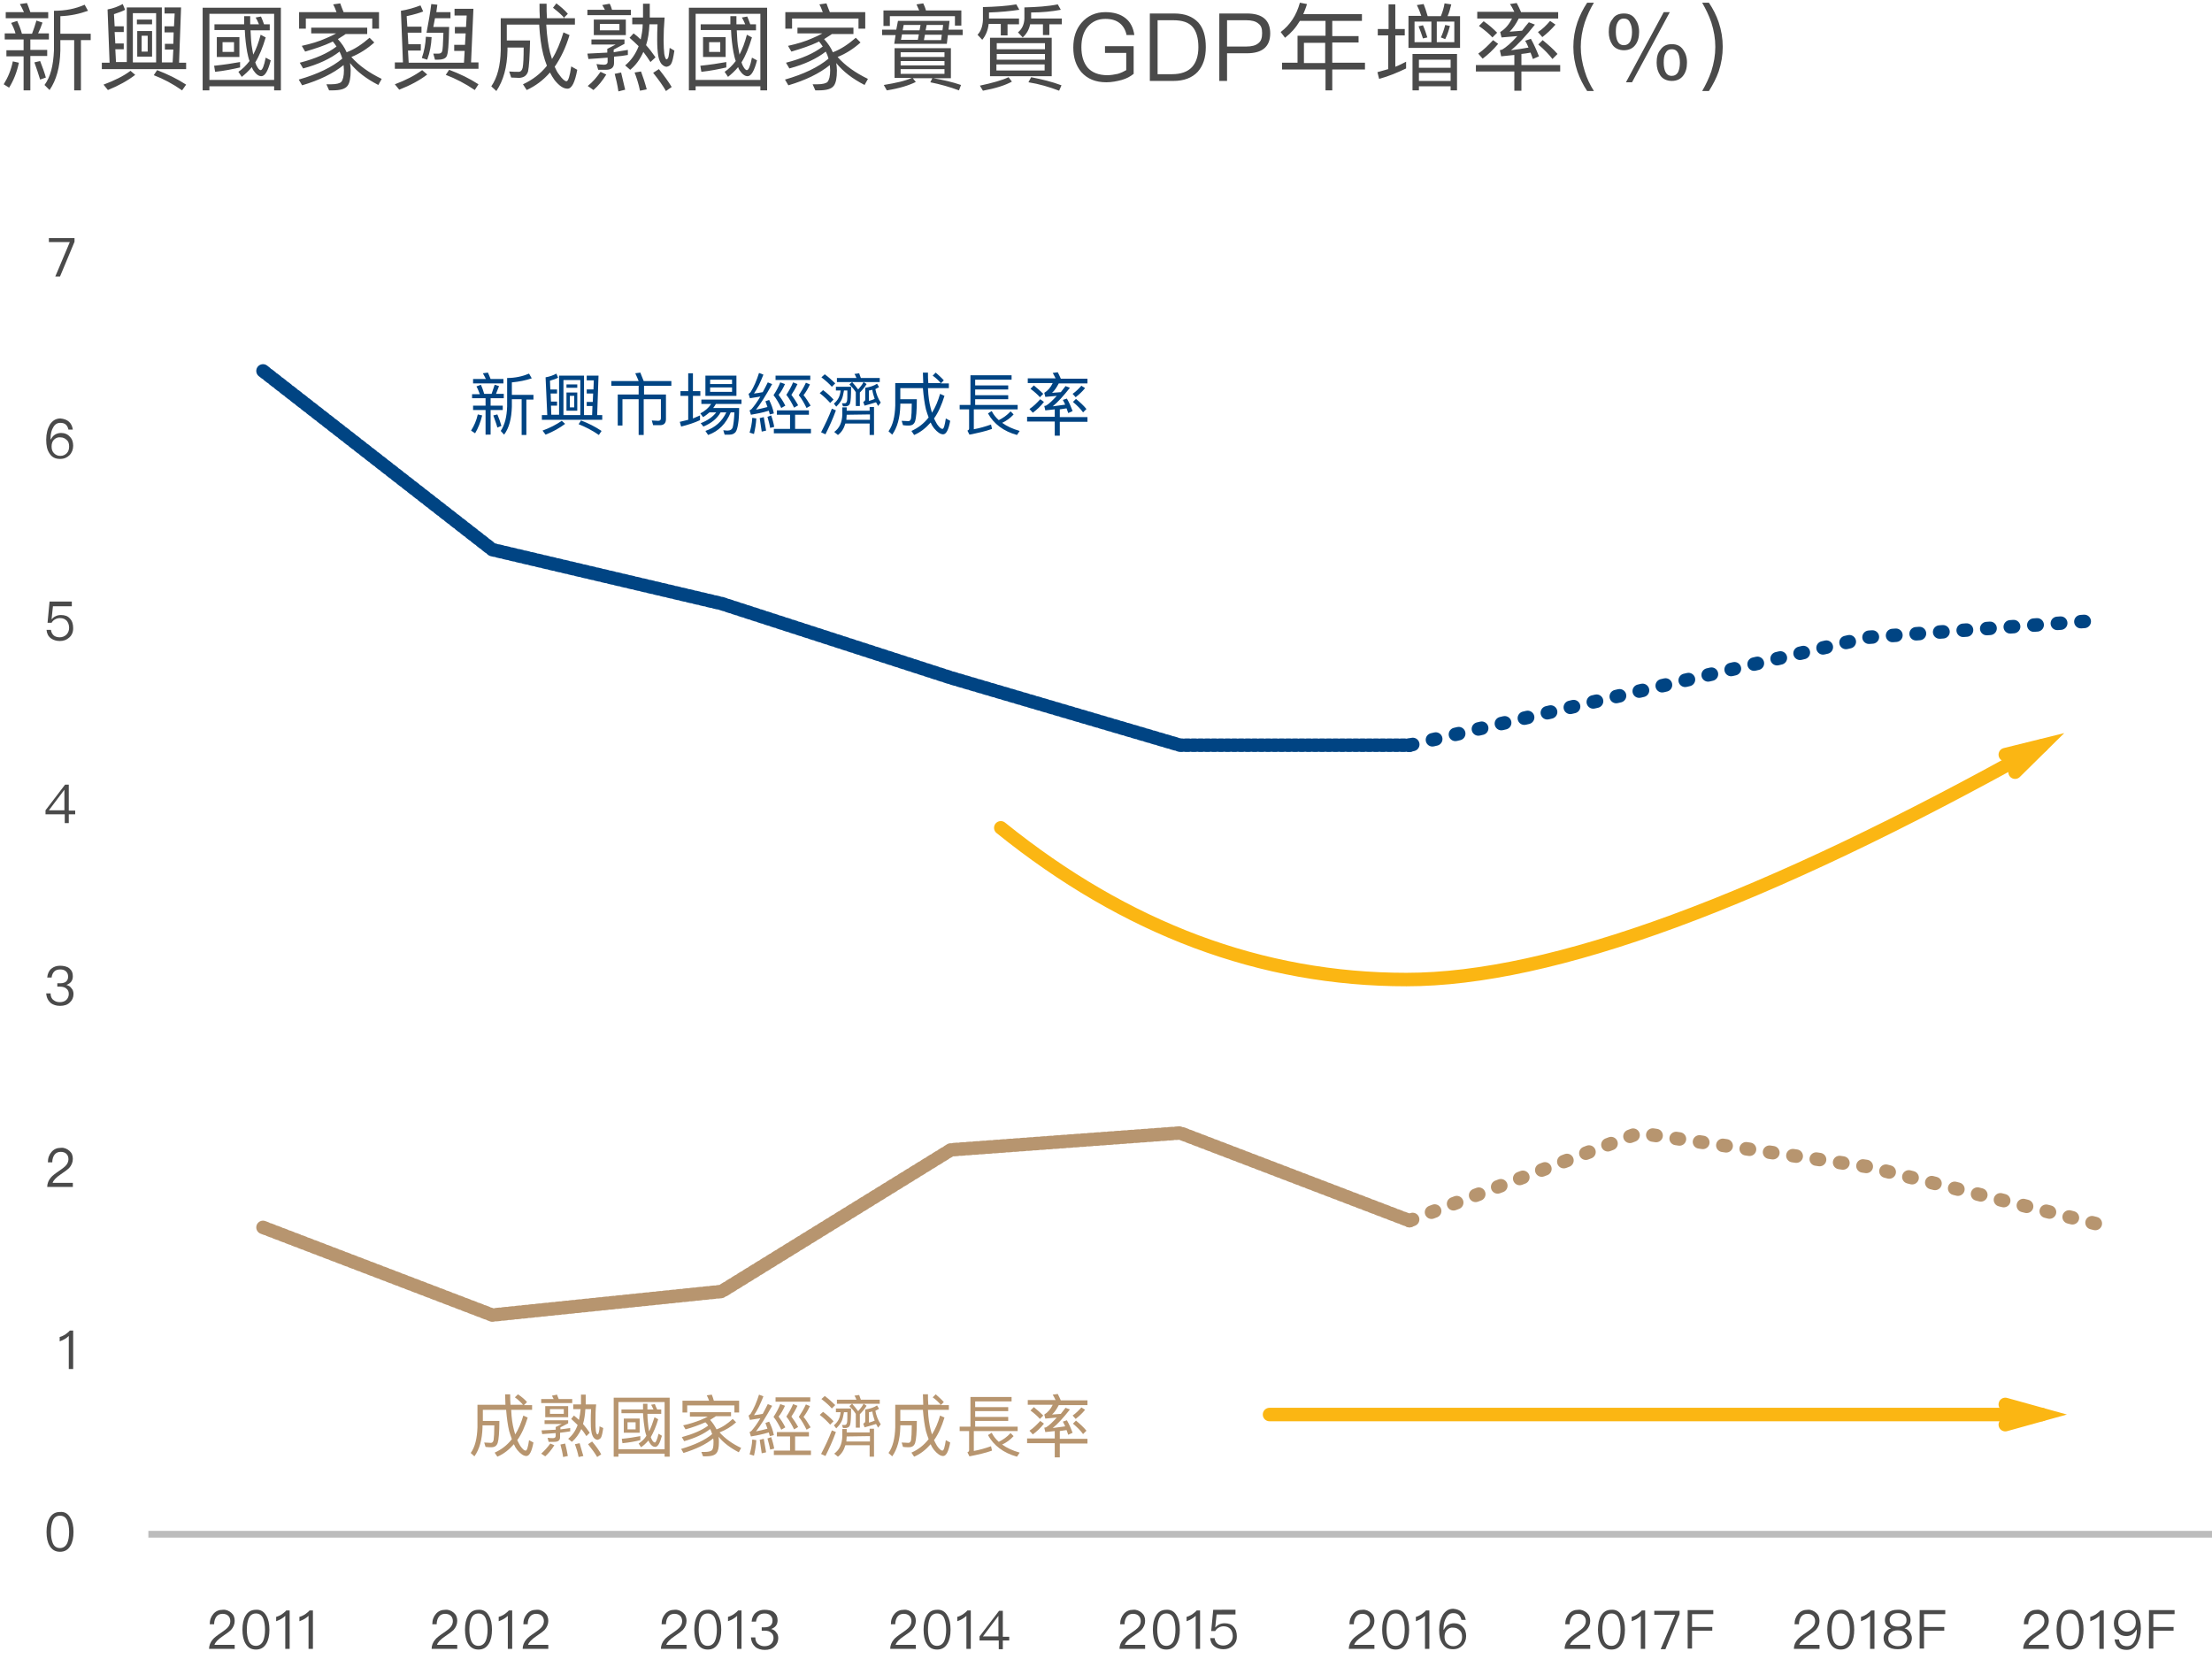 <?xml version="1.0" encoding="utf-8"?>
<!-- Generator: Adobe Illustrator 22.0.1, SVG Export Plug-In . SVG Version: 6.00 Build 0)  -->
<svg version="1.1" id="圖層_1" xmlns="http://www.w3.org/2000/svg" xmlns:xlink="http://www.w3.org/1999/xlink" x="0px" y="0px"
	 viewBox="0 0 656 492" style="enable-background:new 0 0 656 492;" xml:space="preserve">
<style type="text/css">
	.st0{enable-background:new    ;}
	.st1{fill:#4A4A4A;}
	.st2{fill:#BCBCBC;}
	.st3{fill:#B7956F;}
	.st4{fill:#004483;}
	.st5{fill:none;stroke:#004483;stroke-width:4;stroke-linecap:round;stroke-linejoin:round;stroke-dasharray:1,6;}
	.st6{fill:none;stroke:#004483;stroke-width:4;stroke-linecap:round;stroke-linejoin:round;stroke-dasharray:1;}
	.st7{fill:none;stroke:#B7956F;stroke-width:4;stroke-linecap:round;stroke-linejoin:round;stroke-dasharray:1,6;}
	.st8{fill:none;stroke:#B7956F;stroke-width:4;stroke-linecap:round;stroke-linejoin:round;stroke-dasharray:1;}
	.st9{fill:none;stroke:#FBB613;stroke-width:4;stroke-linecap:round;}
</style>
<title>s1_1_1 copy</title>
<desc>Created with Sketch.</desc>
<g id="s1_1_1-copy">
	<g id="Group-2" transform="translate(1, 0)">
		<g class="st0">
			<path class="st1" d="M21.1,70.6v1.1L16.8,82h-1.4l4.3-10.2h-6.2v-1.2H21.1z"/>
		</g>
		<g class="st0">
			<path class="st1" d="M20.6,127.4h-1.3c-0.3-1.3-1-2-2.4-2c-0.9,0-1.6,0.4-2.1,1.3c-0.5,0.8-0.8,1.9-0.8,3.2c0,0.1,0,0.2,0,0.4
				h0.1c0.3-0.6,0.7-1.1,1.2-1.4c0.5-0.3,1.1-0.5,1.8-0.5c1.1,0,2,0.4,2.6,1.1c0.7,0.7,1,1.6,1,2.7c0,1.1-0.4,2.1-1.1,2.8
				c-0.7,0.7-1.6,1.1-2.8,1.1c-1.4,0-2.4-0.5-3.1-1.6c-0.7-1-1-2.3-1-4.1c0-1.8,0.4-3.3,1.1-4.5c0.8-1.2,1.8-1.8,3.1-1.8
				C19.1,124.3,20.3,125.4,20.6,127.4z M15,130.4c-0.5,0.5-0.7,1.2-0.7,2c0,0.8,0.2,1.5,0.7,2c0.5,0.5,1.1,0.8,1.9,0.8
				c0.8,0,1.4-0.3,1.9-0.8c0.5-0.5,0.7-1.2,0.7-2s-0.2-1.5-0.7-1.9c-0.5-0.5-1.1-0.8-1.9-0.8C16.2,129.6,15.5,129.9,15,130.4z"/>
		</g>
		<g class="st0">
			<path class="st1" d="M20.3,178.6v1.2h-5.6l-0.4,3.8h0.1c0.3-0.4,0.7-0.7,1.2-0.9c0.4-0.2,0.9-0.3,1.5-0.3c1.1,0,2,0.3,2.6,1
				c0.7,0.7,1,1.7,1,2.9c0,1.2-0.4,2.1-1.2,2.8c-0.8,0.7-1.7,1-2.8,1c-1,0-1.9-0.3-2.6-0.8c-0.8-0.6-1.2-1.4-1.3-2.5h1.3
				c0.1,0.7,0.4,1.3,0.9,1.7c0.4,0.3,1,0.5,1.7,0.5c0.8,0,1.5-0.3,2-0.8c0.5-0.5,0.8-1.2,0.8-2c0-0.9-0.3-1.6-0.7-2.1
				c-0.5-0.5-1.1-0.8-2-0.8c-0.5,0-1,0.1-1.5,0.4c-0.4,0.2-0.8,0.6-1,1h-1.2l0.6-6.3H20.3z"/>
		</g>
		<g class="st0">
			<path class="st1" d="M19.4,232.6v7.8h1.9v1.1h-1.9v2.6h-1.2v-2.6h-5.7v-1.2l5.8-7.6H19.4z M13.5,240.3h4.6v-6.1h0L13.5,240.3z"/>
		</g>
		<g class="st0">
			<path class="st1" d="M19.6,287.2c0.7,0.6,1,1.3,1,2.3c0,1.3-0.6,2.1-1.9,2.6c0.7,0.2,1.2,0.5,1.5,1c0.4,0.4,0.6,1,0.6,1.7
				c0,1-0.4,1.9-1.1,2.5c-0.7,0.7-1.7,1-2.9,1c-1.1,0-2-0.3-2.7-0.8c-0.8-0.7-1.3-1.6-1.4-2.9h1.3c0,0.9,0.3,1.6,0.9,2
				c0.5,0.4,1.1,0.6,1.8,0.6c0.8,0,1.5-0.2,2-0.7c0.4-0.4,0.7-1,0.7-1.7c0-0.7-0.2-1.2-0.7-1.6c-0.4-0.4-1.1-0.6-1.9-0.6H16v-1h0.9
				c0.8,0,1.3-0.2,1.7-0.5c0.4-0.4,0.6-0.8,0.6-1.5c0-0.6-0.2-1.1-0.6-1.5c-0.4-0.4-1-0.6-1.7-0.6c-0.8,0-1.4,0.2-1.8,0.6
				c-0.4,0.4-0.7,1-0.8,1.8h-1.3c0.1-1.1,0.5-2,1.2-2.6c0.7-0.6,1.6-0.9,2.6-0.9S18.9,286.6,19.6,287.2z"/>
		</g>
		<g class="st0">
			<path class="st1" d="M19.6,341.3c0.7,0.6,1,1.4,1,2.4s-0.4,1.9-1.1,2.7c-0.4,0.4-1.2,1-2.4,1.8c-1.5,1-2.3,1.9-2.5,2.6h6v1.2H13
				c0-1,0.4-2,1.1-2.8c0.4-0.5,1.3-1.2,2.5-2c0.9-0.6,1.5-1.1,1.8-1.4c0.6-0.6,0.9-1.3,0.9-2c0-0.7-0.2-1.2-0.6-1.6s-1-0.6-1.7-0.6
				c-0.8,0-1.4,0.3-1.8,0.8c-0.4,0.5-0.7,1.3-0.7,2.3h-1.3c0-1.3,0.4-2.3,1.1-3.1c0.7-0.8,1.6-1.2,2.8-1.2
				C18,340.3,18.9,340.7,19.6,341.3z"/>
		</g>
		<g class="st0">
			<path class="st1" d="M20.7,394.6V406h-1.3v-9.8c-0.7,0.7-1.6,1.2-2.7,1.6v-1.3c0.5-0.1,1.1-0.4,1.6-0.7c0.5-0.4,1-0.7,1.4-1.2
				H20.7z"/>
		</g>
		<g class="st0">
			<path class="st1" d="M19.9,450.2c0.6,1,0.9,2.4,0.9,4.1c0,1.7-0.3,3.1-0.9,4.1c-0.7,1.2-1.7,1.8-3.1,1.8c-1.4,0-2.4-0.6-3.1-1.8
				c-0.6-1-0.9-2.4-0.9-4.1c0-1.7,0.3-3.1,0.9-4.1c0.7-1.2,1.7-1.8,3.1-1.8C18.2,448.3,19.2,448.9,19.9,450.2z M14.6,451.1
				c-0.3,0.8-0.5,1.8-0.5,3.2c0,1.3,0.2,2.4,0.5,3.2c0.4,1.1,1.2,1.6,2.2,1.6s1.8-0.6,2.2-1.6c0.3-0.8,0.5-1.8,0.5-3.2
				c0-1.3-0.2-2.4-0.5-3.2c-0.4-1.1-1.2-1.6-2.2-1.6S15,450,14.6,451.1z"/>
		</g>
		<g class="st0">
			<path class="st1" d="M67.6,478.3c0.7,0.6,1,1.4,1,2.4s-0.4,1.9-1.1,2.7c-0.4,0.4-1.2,1-2.4,1.8c-1.5,1-2.3,1.9-2.5,2.6h6v1.2H61
				c0-1,0.4-2,1.1-2.8c0.4-0.5,1.3-1.2,2.5-2c0.9-0.6,1.5-1.1,1.8-1.4c0.6-0.6,0.9-1.3,0.9-2c0-0.7-0.2-1.2-0.6-1.6s-1-0.6-1.7-0.6
				c-0.8,0-1.4,0.3-1.8,0.8c-0.4,0.5-0.7,1.3-0.7,2.3h-1.3c0-1.3,0.4-2.3,1.1-3.1c0.7-0.8,1.6-1.2,2.8-1.2
				C66,477.3,66.9,477.7,67.6,478.3z"/>
			<path class="st1" d="M78,479.2c0.6,1,0.9,2.4,0.9,4.1c0,1.7-0.3,3.1-0.9,4.1c-0.7,1.2-1.7,1.8-3.1,1.8c-1.4,0-2.4-0.6-3.1-1.8
				c-0.6-1-0.9-2.4-0.9-4.1c0-1.7,0.3-3.1,0.9-4.1c0.7-1.2,1.7-1.8,3.1-1.8C76.2,477.3,77.3,477.9,78,479.2z M72.7,480.1
				c-0.3,0.8-0.5,1.8-0.5,3.2c0,1.3,0.2,2.4,0.5,3.2c0.4,1.1,1.2,1.6,2.2,1.6s1.8-0.6,2.2-1.6c0.3-0.8,0.5-1.8,0.5-3.2
				c0-1.3-0.2-2.4-0.5-3.2c-0.4-1.1-1.2-1.6-2.2-1.6S73.1,479,72.7,480.1z"/>
			<path class="st1" d="M84.9,477.6V489h-1.3v-9.8c-0.7,0.7-1.6,1.2-2.7,1.6v-1.3c0.5-0.1,1.1-0.4,1.6-0.7c0.5-0.4,1-0.7,1.4-1.2
				H84.9z"/>
			<path class="st1" d="M91.8,477.6V489h-1.3v-9.8c-0.7,0.7-1.6,1.2-2.7,1.6v-1.3c0.5-0.1,1.1-0.4,1.6-0.7c0.5-0.4,1-0.7,1.4-1.2
				H91.8z"/>
		</g>
		<g class="st0">
			<path class="st1" d="M133.6,478.3c0.7,0.6,1,1.4,1,2.4s-0.4,1.9-1.1,2.7c-0.4,0.4-1.2,1-2.4,1.8c-1.5,1-2.3,1.9-2.5,2.6h6v1.2
				H127c0-1,0.4-2,1.1-2.8c0.4-0.5,1.3-1.2,2.5-2c0.9-0.6,1.5-1.1,1.8-1.4c0.6-0.6,0.9-1.3,0.9-2c0-0.7-0.2-1.2-0.6-1.6
				s-1-0.6-1.7-0.6c-0.8,0-1.4,0.3-1.8,0.8c-0.4,0.5-0.7,1.3-0.7,2.3h-1.3c0-1.3,0.4-2.3,1.1-3.1c0.7-0.8,1.6-1.2,2.8-1.2
				C132,477.3,132.9,477.7,133.6,478.3z"/>
			<path class="st1" d="M144,479.2c0.6,1,0.9,2.4,0.9,4.1c0,1.7-0.3,3.1-0.9,4.1c-0.7,1.2-1.7,1.8-3.1,1.8c-1.4,0-2.4-0.6-3.1-1.8
				c-0.6-1-0.9-2.4-0.9-4.1c0-1.7,0.3-3.1,0.9-4.1c0.7-1.2,1.7-1.8,3.1-1.8C142.2,477.3,143.3,477.9,144,479.2z M138.7,480.1
				c-0.3,0.8-0.5,1.8-0.5,3.2c0,1.3,0.2,2.4,0.5,3.2c0.4,1.1,1.2,1.6,2.2,1.6s1.8-0.6,2.2-1.6c0.3-0.8,0.5-1.8,0.5-3.2
				c0-1.3-0.2-2.4-0.5-3.2c-0.4-1.1-1.2-1.6-2.2-1.6S139.1,479,138.7,480.1z"/>
			<path class="st1" d="M150.9,477.6V489h-1.3v-9.8c-0.7,0.7-1.6,1.2-2.7,1.6v-1.3c0.5-0.1,1.1-0.4,1.6-0.7c0.5-0.4,1-0.7,1.4-1.2
				H150.9z"/>
			<path class="st1" d="M160.6,478.3c0.7,0.6,1,1.4,1,2.4s-0.4,1.9-1.1,2.7c-0.4,0.4-1.2,1-2.4,1.8c-1.5,1-2.3,1.9-2.5,2.6h6v1.2
				H154c0-1,0.4-2,1.1-2.8c0.4-0.5,1.3-1.2,2.5-2c0.9-0.6,1.5-1.1,1.8-1.4c0.6-0.6,0.9-1.3,0.9-2c0-0.7-0.2-1.2-0.6-1.6
				s-1-0.6-1.7-0.6c-0.8,0-1.4,0.3-1.8,0.8c-0.4,0.5-0.7,1.3-0.7,2.3h-1.3c0-1.3,0.4-2.3,1.1-3.1c0.7-0.8,1.6-1.2,2.8-1.2
				C159.1,477.3,159.9,477.7,160.6,478.3z"/>
		</g>
		<g class="st0">
			<path class="st1" d="M201.6,478.3c0.7,0.6,1,1.4,1,2.4s-0.4,1.9-1.1,2.7c-0.4,0.4-1.2,1-2.4,1.8c-1.5,1-2.3,1.9-2.5,2.6h6v1.2
				H195c0-1,0.4-2,1.1-2.8c0.4-0.5,1.3-1.2,2.5-2c0.9-0.6,1.5-1.1,1.8-1.4c0.6-0.6,0.9-1.3,0.9-2c0-0.7-0.2-1.2-0.6-1.6
				s-1-0.6-1.7-0.6c-0.8,0-1.4,0.3-1.8,0.8c-0.4,0.5-0.7,1.3-0.7,2.3h-1.3c0-1.3,0.4-2.3,1.1-3.1c0.7-0.8,1.6-1.2,2.8-1.2
				C200,477.3,200.9,477.7,201.6,478.3z"/>
			<path class="st1" d="M212,479.2c0.6,1,0.9,2.4,0.9,4.1c0,1.7-0.3,3.1-0.9,4.1c-0.7,1.2-1.7,1.8-3.1,1.8c-1.4,0-2.4-0.6-3.1-1.8
				c-0.6-1-0.9-2.4-0.9-4.1c0-1.7,0.3-3.1,0.9-4.1c0.7-1.2,1.7-1.8,3.1-1.8C210.2,477.3,211.3,477.9,212,479.2z M206.7,480.1
				c-0.3,0.8-0.5,1.8-0.5,3.2c0,1.3,0.2,2.4,0.5,3.2c0.4,1.1,1.2,1.6,2.2,1.6s1.8-0.6,2.2-1.6c0.3-0.8,0.5-1.8,0.5-3.2
				c0-1.3-0.2-2.4-0.5-3.2c-0.4-1.1-1.2-1.6-2.2-1.6S207.1,479,206.7,480.1z"/>
			<path class="st1" d="M218.9,477.6V489h-1.3v-9.8c-0.7,0.7-1.6,1.2-2.7,1.6v-1.3c0.5-0.1,1.1-0.4,1.6-0.7c0.5-0.4,1-0.7,1.4-1.2
				H218.9z"/>
			<path class="st1" d="M228.6,478.2c0.7,0.6,1,1.3,1,2.3c0,1.3-0.6,2.1-1.9,2.6c0.7,0.2,1.2,0.5,1.5,1c0.4,0.4,0.6,1,0.6,1.7
				c0,1-0.4,1.9-1.1,2.5c-0.7,0.7-1.7,1-2.9,1c-1.1,0-2-0.3-2.7-0.8c-0.8-0.7-1.3-1.6-1.4-2.9h1.3c0,0.9,0.3,1.6,0.9,2
				c0.5,0.4,1.1,0.6,1.8,0.6c0.8,0,1.5-0.2,2-0.7c0.4-0.4,0.7-1,0.7-1.7c0-0.7-0.2-1.2-0.7-1.6c-0.4-0.4-1.1-0.6-1.9-0.6h-0.9v-1
				h0.9c0.8,0,1.3-0.2,1.7-0.5c0.4-0.4,0.6-0.8,0.6-1.5c0-0.6-0.2-1.1-0.6-1.5c-0.4-0.4-1-0.6-1.7-0.6c-0.8,0-1.4,0.2-1.8,0.6
				c-0.4,0.4-0.7,1-0.8,1.8h-1.3c0.1-1.1,0.5-2,1.2-2.6c0.7-0.6,1.6-0.9,2.6-0.9S228,477.6,228.6,478.2z"/>
		</g>
		<g class="st0">
			<path class="st1" d="M269.6,478.3c0.7,0.6,1,1.4,1,2.4s-0.4,1.9-1.1,2.7c-0.4,0.4-1.2,1-2.4,1.8c-1.5,1-2.3,1.9-2.5,2.6h6v1.2
				H263c0-1,0.4-2,1.1-2.8c0.4-0.5,1.3-1.2,2.5-2c0.9-0.6,1.5-1.1,1.8-1.4c0.6-0.6,0.9-1.3,0.9-2c0-0.7-0.2-1.2-0.6-1.6
				s-1-0.6-1.7-0.6c-0.8,0-1.4,0.3-1.8,0.8c-0.4,0.5-0.7,1.3-0.7,2.3h-1.3c0-1.3,0.4-2.3,1.1-3.1c0.7-0.8,1.6-1.2,2.8-1.2
				C268,477.3,268.9,477.7,269.6,478.3z"/>
			<path class="st1" d="M280,479.2c0.6,1,0.9,2.4,0.9,4.1c0,1.7-0.3,3.1-0.9,4.1c-0.7,1.2-1.7,1.8-3.1,1.8c-1.4,0-2.4-0.6-3.1-1.8
				c-0.6-1-0.9-2.4-0.9-4.1c0-1.7,0.3-3.1,0.9-4.1c0.7-1.2,1.7-1.8,3.1-1.8C278.2,477.3,279.3,477.9,280,479.2z M274.7,480.1
				c-0.3,0.8-0.5,1.8-0.5,3.2c0,1.3,0.2,2.4,0.5,3.2c0.4,1.1,1.2,1.6,2.2,1.6s1.8-0.6,2.2-1.6c0.3-0.8,0.5-1.8,0.5-3.2
				c0-1.3-0.2-2.4-0.5-3.2c-0.4-1.1-1.2-1.6-2.2-1.6S275.1,479,274.7,480.1z"/>
			<path class="st1" d="M286.9,477.6V489h-1.3v-9.8c-0.7,0.7-1.6,1.2-2.7,1.6v-1.3c0.5-0.1,1.1-0.4,1.6-0.7c0.5-0.4,1-0.7,1.4-1.2
				H286.9z"/>
			<path class="st1" d="M296.4,477.6v7.8h1.9v1.1h-1.9v2.6h-1.2v-2.6h-5.7v-1.2l5.8-7.6H296.4z M290.5,485.3h4.6v-6.1h0L290.5,485.3
				z"/>
		</g>
		<g class="st0">
			<path class="st1" d="M337.6,478.3c0.7,0.6,1,1.4,1,2.4s-0.4,1.9-1.1,2.7c-0.4,0.4-1.2,1-2.4,1.8c-1.5,1-2.3,1.9-2.5,2.6h6v1.2
				H331c0-1,0.4-2,1.1-2.8c0.4-0.5,1.3-1.2,2.5-2c0.9-0.6,1.5-1.1,1.8-1.4c0.6-0.6,0.9-1.3,0.9-2c0-0.7-0.2-1.2-0.6-1.6
				s-1-0.6-1.7-0.6c-0.8,0-1.4,0.3-1.8,0.8c-0.4,0.5-0.7,1.3-0.7,2.3h-1.3c0-1.3,0.4-2.3,1.1-3.1c0.7-0.8,1.6-1.2,2.8-1.2
				C336,477.3,336.9,477.7,337.6,478.3z"/>
			<path class="st1" d="M348,479.2c0.6,1,0.9,2.4,0.9,4.1c0,1.7-0.3,3.1-0.9,4.1c-0.7,1.2-1.7,1.8-3.1,1.8c-1.4,0-2.4-0.6-3.1-1.8
				c-0.6-1-0.9-2.4-0.9-4.1c0-1.7,0.3-3.1,0.9-4.1c0.7-1.2,1.7-1.8,3.1-1.8C346.2,477.3,347.3,477.9,348,479.2z M342.7,480.1
				c-0.3,0.8-0.5,1.8-0.5,3.2c0,1.3,0.2,2.4,0.5,3.2c0.4,1.1,1.2,1.6,2.2,1.6s1.8-0.6,2.2-1.6c0.3-0.8,0.5-1.8,0.5-3.2
				c0-1.3-0.2-2.4-0.5-3.2c-0.4-1.1-1.2-1.6-2.2-1.6S343.1,479,342.7,480.1z"/>
			<path class="st1" d="M354.9,477.6V489h-1.3v-9.8c-0.7,0.7-1.6,1.2-2.7,1.6v-1.3c0.5-0.1,1.1-0.4,1.6-0.7c0.5-0.4,1-0.7,1.4-1.2
				H354.9z"/>
			<path class="st1" d="M365.4,477.6v1.2h-5.6l-0.4,3.8h0.1c0.3-0.4,0.7-0.7,1.2-0.9c0.4-0.2,0.9-0.3,1.5-0.3c1.1,0,2,0.3,2.6,1
				c0.7,0.7,1,1.7,1,2.9c0,1.2-0.4,2.1-1.2,2.8c-0.8,0.7-1.7,1-2.8,1c-1,0-1.9-0.3-2.6-0.8c-0.8-0.6-1.2-1.4-1.3-2.5h1.3
				c0.1,0.7,0.4,1.3,0.9,1.7c0.4,0.3,1,0.5,1.7,0.5c0.8,0,1.5-0.3,2-0.8c0.5-0.5,0.8-1.2,0.8-2c0-0.9-0.3-1.6-0.7-2.1
				c-0.5-0.5-1.1-0.8-2-0.8c-0.5,0-1,0.1-1.5,0.4c-0.4,0.2-0.8,0.6-1,1h-1.2l0.6-6.3H365.4z"/>
		</g>
		<g class="st0">
			<path class="st1" d="M405.6,478.3c0.7,0.6,1,1.4,1,2.4s-0.4,1.9-1.1,2.7c-0.4,0.4-1.2,1-2.4,1.8c-1.5,1-2.3,1.9-2.5,2.6h6v1.2
				H399c0-1,0.4-2,1.1-2.8c0.4-0.5,1.3-1.2,2.5-2c0.9-0.6,1.5-1.1,1.8-1.4c0.6-0.6,0.9-1.3,0.9-2c0-0.7-0.2-1.2-0.6-1.6
				s-1-0.6-1.7-0.6c-0.8,0-1.4,0.3-1.8,0.8c-0.4,0.5-0.7,1.3-0.7,2.3h-1.3c0-1.3,0.4-2.3,1.1-3.1c0.7-0.8,1.6-1.2,2.8-1.2
				C404,477.3,404.9,477.7,405.6,478.3z"/>
			<path class="st1" d="M416,479.2c0.6,1,0.9,2.4,0.9,4.1c0,1.7-0.3,3.1-0.9,4.1c-0.7,1.2-1.7,1.8-3.1,1.8c-1.4,0-2.4-0.6-3.1-1.8
				c-0.6-1-0.9-2.4-0.9-4.1c0-1.7,0.3-3.1,0.9-4.1c0.7-1.2,1.7-1.8,3.1-1.8C414.2,477.3,415.3,477.9,416,479.2z M410.7,480.1
				c-0.3,0.8-0.5,1.8-0.5,3.2c0,1.3,0.2,2.4,0.5,3.2c0.4,1.1,1.2,1.6,2.2,1.6s1.8-0.6,2.2-1.6c0.3-0.8,0.5-1.8,0.5-3.2
				c0-1.3-0.2-2.4-0.5-3.2c-0.4-1.1-1.2-1.6-2.2-1.6S411.1,479,410.7,480.1z"/>
			<path class="st1" d="M422.9,477.6V489h-1.3v-9.8c-0.7,0.7-1.6,1.2-2.7,1.6v-1.3c0.5-0.1,1.1-0.4,1.6-0.7c0.5-0.4,1-0.7,1.4-1.2
				H422.9z"/>
			<path class="st1" d="M433.7,480.4h-1.3c-0.3-1.3-1-2-2.4-2c-0.9,0-1.6,0.4-2.1,1.3c-0.5,0.8-0.8,1.9-0.8,3.2c0,0.1,0,0.2,0,0.4
				h0.1c0.3-0.6,0.7-1.1,1.2-1.4c0.5-0.3,1.1-0.5,1.8-0.5c1.1,0,2,0.4,2.6,1.1c0.7,0.7,1,1.6,1,2.7c0,1.1-0.4,2.1-1.1,2.8
				c-0.7,0.7-1.6,1.1-2.8,1.1c-1.4,0-2.4-0.5-3.1-1.6c-0.7-1-1-2.3-1-4.1c0-1.8,0.4-3.3,1.1-4.5c0.8-1.2,1.8-1.8,3.1-1.8
				C432.1,477.3,433.3,478.4,433.7,480.4z M428.1,483.4c-0.5,0.5-0.7,1.2-0.7,2c0,0.8,0.2,1.5,0.7,2c0.5,0.5,1.1,0.8,1.9,0.8
				c0.8,0,1.4-0.3,1.9-0.8c0.5-0.5,0.7-1.2,0.7-2s-0.2-1.5-0.7-1.9c-0.5-0.5-1.1-0.8-1.9-0.8C429.2,482.6,428.6,482.9,428.1,483.4z"
				/>
		</g>
		<g class="st0">
			<path class="st1" d="M469.6,478.3c0.7,0.6,1,1.4,1,2.4s-0.4,1.9-1.1,2.7c-0.4,0.4-1.2,1-2.4,1.8c-1.5,1-2.3,1.9-2.5,2.6h6v1.2
				H463c0-1,0.4-2,1.1-2.8c0.4-0.5,1.3-1.2,2.5-2c0.9-0.6,1.5-1.1,1.8-1.4c0.6-0.6,0.9-1.3,0.9-2c0-0.7-0.2-1.2-0.6-1.6
				s-1-0.6-1.7-0.6c-0.8,0-1.4,0.3-1.8,0.8c-0.4,0.5-0.7,1.3-0.7,2.3h-1.3c0-1.3,0.4-2.3,1.1-3.1c0.7-0.8,1.6-1.2,2.8-1.2
				C468,477.3,468.9,477.7,469.6,478.3z"/>
			<path class="st1" d="M480,479.2c0.6,1,0.9,2.4,0.9,4.1c0,1.7-0.3,3.1-0.9,4.1c-0.7,1.2-1.7,1.8-3.1,1.8c-1.4,0-2.4-0.6-3.1-1.8
				c-0.6-1-0.9-2.4-0.9-4.1c0-1.7,0.3-3.1,0.9-4.1c0.7-1.2,1.7-1.8,3.1-1.8C478.2,477.3,479.3,477.9,480,479.2z M474.7,480.1
				c-0.3,0.8-0.5,1.8-0.5,3.2c0,1.3,0.2,2.4,0.5,3.2c0.4,1.1,1.2,1.6,2.2,1.6s1.8-0.6,2.2-1.6c0.3-0.8,0.5-1.8,0.5-3.2
				c0-1.3-0.2-2.4-0.5-3.2c-0.4-1.1-1.2-1.6-2.2-1.6S475.1,479,474.7,480.1z"/>
			<path class="st1" d="M486.9,477.6V489h-1.3v-9.8c-0.7,0.7-1.6,1.2-2.7,1.6v-1.3c0.5-0.1,1.1-0.4,1.6-0.7c0.5-0.4,1-0.7,1.4-1.2
				H486.9z"/>
			<path class="st1" d="M497.1,477.6v1.1l-4.2,10.4h-1.4l4.3-10.2h-6.2v-1.2H497.1z"/>
			<path class="st1" d="M507.1,477.6v1.1h-6.3v3.8h6v1.1h-6v5.3h-1.3v-11.4H507.1z"/>
		</g>
		<g class="st0">
			<path class="st1" d="M537.6,478.3c0.7,0.6,1,1.4,1,2.4s-0.4,1.9-1.1,2.7c-0.4,0.4-1.2,1-2.4,1.8c-1.5,1-2.3,1.9-2.5,2.6h6v1.2
				H531c0-1,0.4-2,1.1-2.8c0.4-0.5,1.3-1.2,2.5-2c0.9-0.6,1.5-1.1,1.8-1.4c0.6-0.6,0.9-1.3,0.9-2c0-0.7-0.2-1.2-0.6-1.6
				s-1-0.6-1.7-0.6c-0.8,0-1.4,0.3-1.8,0.8c-0.4,0.5-0.7,1.3-0.7,2.3h-1.3c0-1.3,0.4-2.3,1.1-3.1c0.7-0.8,1.6-1.2,2.8-1.2
				C536,477.3,536.9,477.7,537.6,478.3z"/>
			<path class="st1" d="M548,479.2c0.6,1,0.9,2.4,0.9,4.1c0,1.7-0.3,3.1-0.9,4.1c-0.7,1.2-1.7,1.8-3.1,1.8c-1.4,0-2.4-0.6-3.1-1.8
				c-0.6-1-0.9-2.4-0.9-4.1c0-1.7,0.3-3.1,0.9-4.1c0.7-1.2,1.7-1.8,3.1-1.8C546.2,477.3,547.3,477.9,548,479.2z M542.7,480.1
				c-0.3,0.8-0.5,1.8-0.5,3.2c0,1.3,0.2,2.4,0.5,3.2c0.4,1.1,1.2,1.6,2.2,1.6s1.8-0.6,2.2-1.6c0.3-0.8,0.5-1.8,0.5-3.2
				c0-1.3-0.2-2.4-0.5-3.2c-0.4-1.1-1.2-1.6-2.2-1.6S543.1,479,542.7,480.1z"/>
			<path class="st1" d="M554.9,477.6V489h-1.3v-9.8c-0.7,0.7-1.6,1.2-2.7,1.6v-1.3c0.5-0.1,1.1-0.4,1.6-0.7c0.5-0.4,1-0.7,1.4-1.2
				H554.9z"/>
			<path class="st1" d="M564.7,478.3c0.6,0.6,0.9,1.3,0.9,2.1c0,0.6-0.1,1.1-0.4,1.5c-0.3,0.4-0.8,0.8-1.4,1v0
				c0.6,0.1,1.1,0.5,1.5,1c0.4,0.5,0.7,1.2,0.7,1.9c0,1-0.4,1.8-1.1,2.4c-0.7,0.6-1.8,0.9-3.1,0.9c-1.3,0-2.4-0.3-3.1-0.9
				c-0.7-0.6-1.1-1.4-1.1-2.4c0-0.7,0.2-1.4,0.7-1.9c0.4-0.5,0.9-0.8,1.5-1v0c-0.6-0.2-1.1-0.5-1.4-1c-0.3-0.4-0.4-0.9-0.4-1.5
				c0-0.8,0.3-1.5,0.9-2.1c0.7-0.6,1.6-0.9,2.8-0.9C563,477.3,564,477.7,564.7,478.3z M559.7,484.2c-0.5,0.4-0.7,1-0.7,1.7
				c0,0.7,0.2,1.2,0.7,1.6c0.5,0.4,1.2,0.7,2.1,0.7c0.9,0,1.6-0.2,2.1-0.7c0.4-0.4,0.7-1,0.7-1.6c0-0.7-0.2-1.2-0.7-1.7
				c-0.5-0.5-1.2-0.7-2.1-0.7C560.9,483.5,560.2,483.7,559.7,484.2z M560,479c-0.4,0.4-0.6,0.8-0.6,1.4c0,0.6,0.2,1.1,0.5,1.4
				c0.4,0.4,1.1,0.6,2,0.6c0.9,0,1.5-0.2,2-0.6c0.4-0.4,0.5-0.8,0.5-1.4c0-0.6-0.2-1-0.6-1.4c-0.5-0.4-1.1-0.6-1.9-0.6
				C561,478.4,560.4,478.6,560,479z"/>
			<path class="st1" d="M575.9,477.6v1.1h-6.3v3.8h6v1.1h-6v5.3h-1.3v-11.4H575.9z"/>
		</g>
		<g class="st0">
			<path class="st1" d="M605.6,478.3c0.7,0.6,1,1.4,1,2.4s-0.4,1.9-1.1,2.7c-0.4,0.4-1.2,1-2.4,1.8c-1.5,1-2.3,1.9-2.5,2.6h6v1.2
				H599c0-1,0.4-2,1.1-2.8c0.4-0.5,1.3-1.2,2.5-2c0.9-0.6,1.5-1.1,1.8-1.4c0.6-0.6,0.9-1.3,0.9-2c0-0.7-0.2-1.2-0.6-1.6
				s-1-0.6-1.7-0.6c-0.8,0-1.4,0.3-1.8,0.8c-0.4,0.5-0.7,1.3-0.7,2.3h-1.3c0-1.3,0.4-2.3,1.1-3.1c0.7-0.8,1.6-1.2,2.8-1.2
				C604,477.3,604.9,477.7,605.6,478.3z"/>
			<path class="st1" d="M616,479.2c0.6,1,0.9,2.4,0.9,4.1c0,1.7-0.3,3.1-0.9,4.1c-0.7,1.2-1.7,1.8-3.1,1.8c-1.4,0-2.4-0.6-3.1-1.8
				c-0.6-1-0.9-2.4-0.9-4.1c0-1.7,0.3-3.1,0.9-4.1c0.7-1.2,1.7-1.8,3.1-1.8C614.2,477.3,615.3,477.9,616,479.2z M610.7,480.1
				c-0.3,0.8-0.5,1.8-0.5,3.2c0,1.3,0.2,2.4,0.5,3.2c0.4,1.1,1.2,1.6,2.2,1.6s1.8-0.6,2.2-1.6c0.3-0.8,0.5-1.8,0.5-3.2
				c0-1.3-0.2-2.4-0.5-3.2c-0.4-1.1-1.2-1.6-2.2-1.6S611.1,479,610.7,480.1z"/>
			<path class="st1" d="M622.9,477.6V489h-1.3v-9.8c-0.7,0.7-1.6,1.2-2.7,1.6v-1.3c0.5-0.1,1.1-0.4,1.6-0.7c0.5-0.4,1-0.7,1.4-1.2
				H622.9z"/>
			<path class="st1" d="M632.9,478.9c0.7,1,1,2.3,1,4.1c0,1.8-0.4,3.3-1.1,4.5c-0.8,1.2-1.8,1.8-3.1,1.8c-2.1,0-3.3-1-3.6-3.1h1.3
				c0.2,1.3,1,2,2.4,2c0.9,0,1.6-0.4,2.1-1.3c0.5-0.8,0.8-1.9,0.8-3.2c0-0.1,0-0.2,0-0.4h-0.1c-0.3,0.6-0.7,1-1.2,1.4
				c-0.5,0.3-1.1,0.5-1.8,0.5c-1.1,0-2-0.4-2.7-1.1c-0.7-0.7-1-1.6-1-2.7c0-1.1,0.4-2.1,1.1-2.8c0.7-0.8,1.6-1.1,2.8-1.1
				C631.1,477.3,632.1,477.9,632.9,478.9z M627.9,479.2c-0.5,0.5-0.7,1.2-0.7,2c0,0.8,0.2,1.5,0.7,1.9c0.5,0.5,1.1,0.8,1.9,0.8
				c0.7,0,1.4-0.3,1.9-0.8c0.5-0.5,0.7-1.2,0.7-2c0-0.8-0.2-1.5-0.7-2c-0.5-0.5-1.1-0.8-1.9-0.8C629,478.5,628.4,478.7,627.9,479.2z
				"/>
			<path class="st1" d="M643.9,477.6v1.1h-6.3v3.8h6v1.1h-6v5.3h-1.3v-11.4H643.9z"/>
		</g>
		<rect id="Rectangle-5" x="43" y="454" class="st2" width="612" height="2"/>
		<g class="st0">
			<path class="st3" d="M155.3,415.8l-0.9,0.9h2.4v1.4h-6.2c0.1,2.5,0.4,4.4,0.8,5.9c0.1,0.5,0.3,1,0.4,1.4c1-1.6,1.8-3.5,2.4-5.6
				l1.3,0.6c-0.8,2.6-1.8,4.9-3.1,6.7c0.3,0.6,0.6,1.2,0.9,1.7c0.7,1,1.2,1.4,1.6,1.4c0.4,0,0.7-1.1,1-3.1l1.3,0.7
				c-0.5,2.7-1.2,4-2.1,4c-0.8,0-1.7-0.6-2.7-1.8c-0.4-0.5-0.7-1-1-1.7c-1.4,1.6-3,2.9-4.9,3.7l-0.8-1.2c2-0.9,3.7-2.2,5.1-4
				c-0.3-0.7-0.5-1.5-0.8-2.4c-0.4-1.7-0.7-3.8-0.9-6.3h-6.9v3.3h4.9c0,3.4-0.2,5.6-0.5,6.5c-0.3,0.9-0.9,1.3-1.9,1.3
				c-0.5,0-1.1,0-1.7-0.1l-0.4-1.3c0.8,0,1.4,0.1,2,0.1c0.4,0,0.7-0.3,0.8-0.9c0.1-0.7,0.2-2.1,0.2-4.3h-3.5v0.6
				c-0.1,3.6-0.9,6.5-2.4,8.6l-1.1-1c1.3-1.8,1.9-4.4,2-7.6v-6.7h8.3c0-1-0.1-2-0.1-3.1h1.5c0,1.1,0,2.1,0.1,3.1h3.7
				c-0.6-0.7-1.4-1.5-2.4-2.2l0.9-0.9C153.8,414.3,154.7,415.1,155.3,415.8z"/>
			<path class="st3" d="M168,424.5c-0.8,0.1-1.8,0.3-2.9,0.4v1.3c0,1-0.6,1.4-1.7,1.4h-1.7l-0.3-1.2c0.7,0.1,1.2,0.1,1.6,0.1
				c0.5,0,0.8-0.2,0.8-0.7V425c-1.2,0.1-2.6,0.2-4,0.3l-0.2-1.1c1.5-0.1,2.9-0.1,4.2-0.2v-0.8l1.8-0.9h-5.1v-1.1h7v0.9l-2.3,1.2v0.6
				c1.1-0.1,2.1-0.3,2.9-0.4V424.5z M164.7,414.9h4v1.2h-9.2v-1.2h3.7c-0.2-0.4-0.4-0.7-0.5-1l1.5-0.3
				C164.3,414,164.5,414.4,164.7,414.9z M163.4,428.6c-0.8,1.3-1.7,2.4-2.7,3.3l-1.2-0.8c1-0.9,1.9-1.9,2.7-3L163.4,428.6z
				 M167.5,417v3.3h-6.8V417H167.5z M166.2,417.9h-4.1v1.4h4.1V417.9z M167.4,431.8l-1.4,0.3c-0.2-1.4-0.5-2.6-0.8-3.7l1.4-0.3
				C166.9,429.3,167.2,430.5,167.4,431.8z M175.1,426.4c-0.3-0.4-0.6-1-0.7-1.8c-0.2-0.9-0.2-2-0.2-3.3c0-1,0-2.1,0.1-3.4h-1.7
				c-0.1,1.6-0.3,3.1-0.7,4.4c0.7,0.8,1.3,1.6,2,2.6l-1,1c-0.5-0.8-1-1.5-1.5-2.1c-0.7,1.5-1.6,2.8-2.8,3.8l-1.1-0.9
				c1.3-1.1,2.2-2.4,2.8-4.1c-0.6-0.6-1.3-1.2-1.9-1.8l0.8-1c0.5,0.4,1,0.8,1.5,1.3c0.2-1,0.4-2.1,0.5-3.2h-2.2v-1.4h2.3v-2.9h1.4
				v2.9h3.1c-0.2,1.7-0.2,3.3-0.2,4.8c0,1.3,0,2.2,0.1,3c0.1,0.7,0.3,1.1,0.5,1.1c0.2,0,0.3-0.3,0.4-0.7c0.1-0.4,0.2-0.9,0.2-1.7
				l1.1,0.5c-0.2,1.4-0.4,2.4-0.7,2.9c-0.2,0.3-0.6,0.5-0.9,0.6C175.8,427,175.5,426.8,175.1,426.4z M172,431.8l-1.4,0.3
				c-0.3-1.5-0.7-2.7-1.1-3.8l1.4-0.3C171.2,429.2,171.6,430.4,172,431.8z M177.3,431.3l-1.2,0.8c-0.7-1.2-1.6-2.4-2.7-3.8l1.2-0.8
				C175.8,428.9,176.7,430.2,177.3,431.3z"/>
			<path class="st3" d="M197.5,432h-1.4v-0.9h-13.7v0.9h-1.4v-17.5h16.6V432z M196.1,429.8v-14h-13.7v14H196.1z M189.7,418
				c0-0.6,0-1.1,0-1.7h1.3c0,0.6,0,1.2,0,1.7h1.8c-0.2-0.5-0.5-1-0.7-1.4l1.1-0.2c0.2,0.5,0.4,1,0.7,1.6h1.2v1.3h-4.1
				c0,1.6,0.2,2.9,0.3,4c0.1,0.4,0.1,0.9,0.2,1.2c0.6-1.2,1.1-2.6,1.6-4.2l1.1,0.6c-0.6,2.1-1.4,3.9-2.2,5.3l0.2,0.5
				c0.3,0.7,0.7,1.1,1,1.1c0.3,0,0.7-0.9,1.1-2.6l1,0.6c-0.6,2.2-1.2,3.3-2,3.3c-0.6,0-1.2-0.4-1.7-1.3c-0.1-0.2-0.2-0.4-0.3-0.6
				c-0.7,0.8-1.4,1.5-2.2,2l-0.7-1.1c0.9-0.6,1.7-1.3,2.3-2.3c-0.2-0.6-0.4-1.2-0.5-2c-0.2-1.2-0.4-2.8-0.5-4.7h-6.4V418H189.7z
				 M188.9,427.1c-1.6,0.4-3.3,0.7-5.3,0.9l-0.2-1.3c2.1-0.2,3.9-0.5,5.5-0.8V427.1z M188.7,420.7v4.2H184v-4.2H188.7z M187.5,421.8
				h-2.4v2.1h2.4V421.8z"/>
			<path class="st3" d="M215.8,418.7v1.3h-4.5c-0.6,0.4-1.1,0.7-1.7,1.1c0.8,0.9,1.4,1.8,1.9,2.8c1.7-0.6,3.3-1.7,4.8-3.1l1,1
				c-1.4,1.3-3.1,2.3-4.9,3c1.6,1.8,3.8,3.4,6.4,4.6l-0.7,1.3c-2.5-1.3-4.5-2.8-6-4.6c0.1,0.5,0.1,1,0.1,1.6c0,1.6-0.2,2.6-0.7,3.2
				c-0.5,0.7-1.6,1-3.3,1h-0.7l-0.5-1.3h0.9c1.2,0,1.9-0.2,2.2-0.5c0.4-0.4,0.5-1.2,0.5-2.5c0-0.4,0-0.7-0.1-1
				c-2.2,1.8-5.2,3.2-8.8,4.3l-0.7-1.2c4-1.2,7.1-2.6,9.2-4.4c-0.2-0.5-0.3-1-0.6-1.5c-1.9,1.5-4.5,2.7-7.7,3.6l-0.7-1.2
				c3.3-0.9,5.9-2,7.8-3.4c-0.2-0.4-0.5-0.7-0.8-1c-0.2,0.1-0.3,0.1-0.5,0.2c-1.4,0.6-3.2,1.3-5.4,1.9l-0.7-1.2
				c1.9-0.4,3.7-1,5.2-1.6c0.7-0.3,1.4-0.6,2.1-1h-5.3v-1.3H215.8z M210.7,415.4h7.5v3.5h-1.4v-2.1h-14v2.1h-1.4v-3.5h7.9
				c-0.2-0.6-0.5-1.2-0.7-1.6l1.5-0.2C210.3,414.1,210.5,414.7,210.7,415.4z"/>
			<path class="st3" d="M228.5,425.6l-1.2,0.3c-0.1-0.4-0.2-0.8-0.3-1.1c-1.9,0.6-3.6,0.9-5.3,1.2l-0.4-1.3c0.2-0.1,0.4-0.2,0.6-0.4
				c0.7-0.8,1.6-2,2.6-3.7l-3.1,0.5l-0.4-1.3c0.2-0.1,0.4-0.3,0.6-0.5c1-1.6,1.8-3.5,2.5-5.7l1.3,0.5c-0.9,2.3-1.8,4.2-2.8,5.6
				c0.8-0.1,1.7-0.2,2.6-0.4c0.5-0.9,1-1.9,1.5-2.9l1.3,0.5c-2,3.6-3.6,6.1-4.8,7.6c1.1-0.2,2.2-0.5,3.4-0.8
				c-0.2-0.6-0.4-1.2-0.6-1.7l1.1-0.4C227.7,422.8,228.2,424.1,228.5,425.6z M223.3,427.1c-0.1,1.7-0.4,3.3-0.7,4.6l-1.3-0.4
				c0.4-1.3,0.7-2.7,0.8-4.4L223.3,427.1z M226.2,430.7l-1.3,0.3c-0.2-1.5-0.4-2.8-0.6-4l1.2-0.3C225.7,428,226,429.3,226.2,430.7z
				 M228.6,429.6l-1.2,0.3c-0.2-1.2-0.5-2.2-0.8-3.3l1.1-0.4C228.1,427.3,228.4,428.4,228.6,429.6z M231.8,416.9
				c-0.6,1.3-1.2,2.4-1.9,3.2c0.6,0.8,1.3,1.8,2,3.2l-1.2,0.7c-0.7-1.4-1.4-2.7-2.3-3.8c0.8-1.2,1.5-2.5,2-3.8L231.8,416.9z
				 M229.4,426v-1.3h9.5v1.3h-4.1v4.2h4.7v1.3h-11v-1.3h4.8V426H229.4z M239.3,414.4v1.3H229v-1.3H239.3z M235.5,416.9
				c-0.6,1.3-1.2,2.3-1.8,3.2c0.6,0.8,1.3,1.8,2,3.1l-1.2,0.7c-0.7-1.4-1.4-2.7-2.3-3.8c0.8-1.2,1.5-2.5,2-3.7L235.5,416.9z
				 M239.2,417c-0.6,1.3-1.2,2.3-1.9,3.2c0.7,0.8,1.3,1.8,2.1,3.1l-1.2,0.7c-0.7-1.4-1.4-2.7-2.3-3.8c0.8-1.2,1.5-2.4,2.1-3.7
				L239.2,417z"/>
			<path class="st3" d="M246.2,421.5l-1,1c-0.8-0.9-1.8-1.9-3.1-2.9l1-0.9C244.3,419.6,245.4,420.6,246.2,421.5z M246.9,424.7
				c-0.9,2.5-2,4.9-3.1,7.1l-1.3-0.6c1.2-2.3,2.3-4.6,3.2-7L246.9,424.7z M246.7,416.7l-1,1c-0.8-0.9-1.8-1.8-3.1-2.8l1-0.9
				C244.8,414.9,245.8,415.8,246.7,416.7z M246.9,418.8v-1.1h4.5c0,2.7-0.1,4.3-0.3,4.9c-0.2,0.6-0.6,0.8-1.2,0.9h-0.9l-0.3-0.9h0.9
				c0.3,0,0.5-0.3,0.6-0.7c0.1-0.4,0.1-1.5,0.1-3.1h-1c-0.2,1.1-0.4,2.1-0.7,2.7c-0.4,0.8-0.9,1.4-1.6,2.1l-0.7-0.9
				c0.6-0.5,1.1-1.1,1.4-1.7c0.3-0.6,0.5-1.3,0.6-2.2H246.9z M256.9,423.7h1.3v8.3h-1.3v-3.4h-7.2c-0.4,1.4-1.1,2.6-2.2,3.4
				l-1.1-0.9c1.5-1.1,2.3-2.7,2.4-5.1v-2.2h1.3v1h6.8V423.7z M254.3,415.1h5.6v1.2h-12.7v-1.2h5.8c-0.2-0.5-0.4-0.9-0.6-1.2l1.4-0.2
				C253.9,414.1,254.1,414.5,254.3,415.1z M250.1,426c0,0.5-0.1,1-0.1,1.5h7v-1.6L250.1,426L250.1,426z M253.5,418.5
				c0.6-0.7,1.2-1.4,1.6-2.2l0.9,0.6c-0.6,1-1.3,1.8-2,2.5v4h-1.2v-4.1c-0.5-0.8-1.1-1.5-1.9-2.3l0.8-0.7
				C252.4,417.1,253,417.8,253.5,418.5z M255.4,423.3l-0.4-1.1c0.4-0.2,0.6-0.4,0.6-0.7V418c1.4-0.2,2.6-0.6,3.5-1.2l0.6,1
				c-0.4,0.2-0.7,0.4-1.1,0.6c0.3,1.5,0.8,2.8,1.6,4l-0.8,1c-0.2-0.4-0.4-0.8-0.6-1.1C257.9,422.6,256.8,422.9,255.4,423.3z
				 M256.7,418.8v3.1c0.7-0.2,1.3-0.4,1.7-0.6c-0.3-0.9-0.6-1.8-0.7-2.7C257.3,418.7,257,418.8,256.7,418.8z"/>
			<path class="st3" d="M278.9,415.8l-0.9,0.9h2.4v1.4h-6.2c0.1,2.5,0.4,4.4,0.8,5.9c0.1,0.5,0.3,1,0.4,1.4c1-1.6,1.8-3.5,2.4-5.6
				l1.3,0.6c-0.8,2.6-1.8,4.9-3.1,6.7c0.3,0.6,0.6,1.2,0.9,1.7c0.7,1,1.2,1.4,1.6,1.4c0.4,0,0.7-1.1,1-3.1l1.3,0.7
				c-0.5,2.7-1.2,4-2.1,4c-0.8,0-1.7-0.6-2.7-1.8c-0.4-0.5-0.7-1-1-1.7c-1.4,1.6-3,2.9-4.9,3.7l-0.8-1.2c2-0.9,3.7-2.2,5.1-4
				c-0.3-0.7-0.5-1.5-0.8-2.4c-0.4-1.7-0.7-3.8-0.9-6.3H266v3.3h4.9c0,3.4-0.2,5.6-0.5,6.5c-0.3,0.9-0.9,1.3-1.9,1.3
				c-0.5,0-1.1,0-1.7-0.1l-0.4-1.3c0.8,0,1.4,0.1,2,0.1c0.4,0,0.7-0.3,0.8-0.9c0.1-0.7,0.2-2.1,0.2-4.3H266v0.6
				c-0.1,3.6-0.9,6.5-2.4,8.6l-1.1-1c1.3-1.8,1.9-4.4,2-7.6v-6.7h8.3c0-1-0.1-2-0.1-3.1h1.5c0,1.1,0,2.1,0.1,3.1h3.7
				c-0.6-0.7-1.4-1.5-2.4-2.2l0.9-0.9C277.4,414.3,278.3,415.1,278.9,415.8z"/>
			<path class="st3" d="M288.2,420.2h9.8v1.2h-9.8v1.7h12.6v1.3h-13v5.9c1.7-0.3,3.4-0.8,5.1-1.4l0.3,1.3c-1.9,0.7-4.2,1.2-6.7,1.7
				l-0.6-1.2c0.3-0.1,0.5-0.3,0.5-0.6v-5.7h-2.8v-1.3h3.2v-8.8h12.2v1.3h-10.8v1.7h9.8v1.2h-9.8V420.2z M295.2,427.6
				c1.2-0.6,2.4-1.4,3.5-2.6l0.9,0.9c-1,1.1-2.1,1.9-3.4,2.5c1.4,1,3.1,1.8,5.2,2.4l-0.8,1.2c-4-1.1-6.9-3.3-8.6-6.4l1.1-0.7
				C293.6,425.9,294.3,426.8,295.2,427.6z"/>
			<path class="st3" d="M312.1,415.3c-0.3-0.6-0.6-1.2-0.9-1.7l1.5-0.2c0.3,0.6,0.6,1.2,0.9,1.9h7.9v1.4H313c-0.6,1.1-1.2,2.1-2,2.8
				l2.6-0.2c0.5-0.6,0.9-1.2,1.4-1.8l1.3,0.5c-1.9,2.4-3.6,4.3-5.1,5.5c1.3-0.2,2.5-0.3,3.7-0.5c-0.2-0.5-0.5-1-0.7-1.4l1.2-0.4
				c0.7,1.2,1.2,2.4,1.7,3.7l-1.3,0.6c-0.2-0.5-0.3-0.9-0.5-1.4c-0.6,0.1-1.3,0.2-2,0.3v2.3h8.2v1.4h-8.2v4.1h-1.5V428h-8.2v-1.4
				h8.2v-2.2c-0.9,0.1-1.8,0.2-2.8,0.3l-0.3-1.3l0.5-0.1c0.9-0.5,1.9-1.5,3.2-2.9c-1.1,0.1-2.2,0.2-3.4,0.3l-0.3-1.2
				c1-0.6,1.9-1.6,2.5-2.9h-7.4v-1.4H312.1z M308.6,422.2c-1,1.3-2.1,2.3-3.3,3.2l-1-1.1c1.2-0.8,2.2-1.8,3.2-2.9L308.6,422.2z
				 M308.4,419.8l-1,1c-0.7-0.8-1.6-1.6-2.8-2.5l1-1C306.7,418.2,307.6,419,308.4,419.8z M320.8,418.1c-0.9,1.1-1.8,1.9-2.8,2.7
				l-0.9-1c1-0.7,1.8-1.5,2.6-2.4L320.8,418.1z M321.2,424.3l-1,1c-0.7-1-1.7-2-3-3.1l0.9-0.9C319.3,422.3,320.4,423.3,321.2,424.3z
				"/>
		</g>
		<g class="st0">
			<path class="st4" d="M142,123.2c-0.5,2-1.2,3.8-2.1,5.3l-1.2-0.8c0.9-1.4,1.6-3,2-4.8L142,123.2z M139,118.2v-1.3h2.3
				c-0.3-0.8-0.6-1.6-1-2.3l1.3-0.5c0.4,0.8,0.7,1.7,1,2.7h2.2c0.3-0.9,0.6-1.8,0.9-2.7l1.3,0.4c-0.3,0.8-0.6,1.6-0.9,2.3h2.3v1.3
				h-3.9v2.2h3.6v1.3h-3.6v7.3H143v-7.3h-3.7v-1.3h3.7v-2.2H139z M143.1,112.4c-0.3-0.6-0.6-1.2-0.9-1.7l1.5-0.2
				c0.3,0.6,0.5,1.2,0.8,1.9h3.8v1.3h-9v-1.3H143.1z M147.7,126.3l-1.2,0.5c-0.3-1.2-0.8-2.4-1.2-3.6l1.2-0.3
				C147,124.1,147.4,125.2,147.7,126.3z M156.7,112.2c-1.8,0.6-3.7,1-5.9,1.2v3.7h6.4v1.4h-2.1V129h-1.4v-10.6h-2.9v2.2
				c-0.1,3.5-0.8,6.3-2.3,8.3l-1-1.1c1.2-1.8,1.8-4.2,1.9-7.3v-8.4c2.4,0,4.6-0.5,6.5-1.3L156.7,112.2z"/>
			<path class="st4" d="M172.3,123.1h2.3l0.1-2.7H173v-1.2h1.8l0.1-2.5h-1.9v-1.2h2l0.1-2.7h-2.1v-1.4h3.5l-0.4,11.7h1.5v1.4h-17.9
				v-1.4h1.6l-0.5-11.2c1.2-0.2,2.3-0.6,3.2-1.1l0.5,1.2c-0.5,0.3-1.3,0.6-2.4,0.9l0.1,2.6h2v1.2h-1.9l0.1,2.4h1.8v1.2h-1.8l0.1,2.7
				h2.3v-11.6h7.4V123.1z M166.6,125.7c-1.6,1.2-3.5,2.3-5.8,3.2l-0.9-1.2c2.2-0.8,4.1-1.8,5.7-2.9L166.6,125.7z M171.1,123.1v-10.4
				h-5v10.4H171.1z M170.2,114v1H167v-1H170.2z M170.2,116.4v5.4H167v-5.4H170.2z M169.3,117.4H168v3.4h1.3V117.4z M177.4,127.8
				l-0.8,1.2c-2-1.4-4-2.4-6-3.2l0.7-1.1C173.5,125.5,175.6,126.6,177.4,127.8z"/>
			<path class="st4" d="M188.4,113c-0.3-0.8-0.7-1.6-1-2.3l1.5-0.2c0.3,0.7,0.6,1.6,1,2.5h8.2v1.4h-8.1v2.6h6.5v7.3
				c0,1.2-0.6,1.8-1.8,1.8h-2l-0.4-1.4l1.9,0.1c0.6,0,0.8-0.3,0.8-0.8v-5.6h-5.1V129h-1.5v-10.6h-4.8v7.8h-1.4V117h6.2v-2.6h-8.1
				V113H188.4z"/>
			<path class="st4" d="M203.1,116v-5.3h1.4v5.3h2.2v1.4h-2.2v6.7c0.7-0.3,1.4-0.6,2.1-0.9v1.4c-1.7,0.8-3.6,1.4-5.6,1.9l-0.4-1.4
				c0.8-0.2,1.7-0.4,2.5-0.6v-7.1h-2.3V116H203.1z M218.9,118.5v1.3h-7.6c-0.2,0.4-0.5,0.8-0.8,1.2h7.7c0,1.9-0.1,3.5-0.3,4.7
				c-0.2,1.2-0.4,2-0.8,2.5c-0.4,0.4-0.9,0.7-1.7,0.7h-1.5l-0.4-1.3c0.4,0,0.8,0.1,1.2,0.1c0.8,0,1.4-0.3,1.6-1
				c0.2-0.7,0.4-2.2,0.5-4.4h-1.1c-1.4,3.4-3.6,5.6-6.7,6.7l-0.8-1.2c2.9-1,4.9-2.8,6.2-5.5h-1.7c-1,1.8-2.7,3.2-5.1,4.2l-0.8-1
				c2.1-0.8,3.6-1.9,4.6-3.2h-2c-0.6,0.5-1.2,1-1.9,1.4l-0.8-1.1c1.5-0.8,2.5-1.7,3.2-2.8H207v-1.3H218.9z M217.4,111.4v6h-9.2v-6
				H217.4z M216.1,113.9v-1.3h-6.5v1.3H216.1z M216.1,114.9h-6.5v1.3h6.5V114.9z"/>
			<path class="st4" d="M228.5,122.6l-1.2,0.3c-0.1-0.4-0.2-0.8-0.3-1.1c-1.9,0.6-3.6,0.9-5.3,1.2l-0.4-1.3c0.2-0.1,0.4-0.2,0.6-0.4
				c0.7-0.8,1.6-2,2.6-3.7l-3.1,0.5l-0.4-1.3c0.2-0.1,0.4-0.3,0.6-0.5c1-1.6,1.8-3.5,2.5-5.7l1.3,0.5c-0.9,2.3-1.8,4.2-2.8,5.6
				c0.8-0.1,1.7-0.2,2.6-0.4c0.5-0.9,1-1.9,1.5-2.9l1.3,0.5c-2,3.6-3.6,6.1-4.8,7.6c1.1-0.2,2.2-0.5,3.4-0.8
				c-0.2-0.6-0.4-1.2-0.6-1.7l1.1-0.4C227.7,119.8,228.2,121.1,228.5,122.6z M223.3,124.1c-0.1,1.7-0.4,3.3-0.7,4.6l-1.3-0.4
				c0.4-1.3,0.7-2.7,0.8-4.4L223.3,124.1z M226.2,127.7l-1.3,0.3c-0.2-1.5-0.4-2.8-0.6-4l1.2-0.3C225.7,125,226,126.3,226.2,127.7z
				 M228.6,126.6l-1.2,0.3c-0.2-1.2-0.5-2.2-0.8-3.3l1.1-0.4C228.1,124.3,228.4,125.4,228.6,126.6z M231.8,113.9
				c-0.6,1.3-1.2,2.4-1.9,3.2c0.6,0.8,1.3,1.8,2,3.2l-1.2,0.7c-0.7-1.4-1.4-2.7-2.3-3.8c0.8-1.2,1.5-2.5,2-3.8L231.8,113.9z
				 M229.4,123v-1.3h9.5v1.3h-4.1v4.2h4.7v1.3h-11v-1.3h4.8V123H229.4z M239.3,111.4v1.3H229v-1.3H239.3z M235.5,113.9
				c-0.6,1.3-1.2,2.3-1.8,3.2c0.6,0.8,1.3,1.8,2,3.1l-1.2,0.7c-0.7-1.4-1.4-2.7-2.3-3.8c0.8-1.2,1.5-2.5,2-3.7L235.5,113.9z
				 M239.2,114c-0.6,1.3-1.2,2.3-1.9,3.2c0.7,0.8,1.3,1.8,2.1,3.1l-1.2,0.7c-0.7-1.4-1.4-2.7-2.3-3.8c0.8-1.2,1.5-2.4,2.1-3.7
				L239.2,114z"/>
			<path class="st4" d="M246.2,118.5l-1,1c-0.8-0.9-1.8-1.9-3.1-2.9l1-0.9C244.3,116.6,245.4,117.6,246.2,118.5z M246.9,121.7
				c-0.9,2.5-2,4.9-3.1,7.1l-1.3-0.6c1.2-2.3,2.3-4.6,3.2-7L246.9,121.7z M246.7,113.7l-1,1c-0.8-0.9-1.8-1.8-3.1-2.8l1-0.9
				C244.8,111.9,245.8,112.8,246.7,113.7z M246.9,115.8v-1.1h4.5c0,2.7-0.1,4.3-0.3,4.9c-0.2,0.6-0.6,0.8-1.2,0.9h-0.9l-0.3-0.9h0.9
				c0.3,0,0.5-0.3,0.6-0.7c0.1-0.4,0.1-1.5,0.1-3.1h-1c-0.2,1.1-0.4,2.1-0.7,2.7c-0.4,0.8-0.9,1.4-1.6,2.1l-0.7-0.9
				c0.6-0.5,1.1-1.1,1.4-1.7c0.3-0.6,0.5-1.3,0.6-2.2H246.9z M256.9,120.7h1.3v8.3h-1.3v-3.4h-7.2c-0.4,1.4-1.1,2.6-2.2,3.4
				l-1.1-0.9c1.5-1.1,2.3-2.7,2.4-5.1v-2.2h1.3v1h6.8V120.7z M254.3,112.1h5.6v1.2h-12.7v-1.2h5.8c-0.2-0.5-0.4-0.9-0.6-1.2l1.4-0.2
				C253.9,111.1,254.1,111.5,254.3,112.1z M250.1,123c0,0.5-0.1,1-0.1,1.5h7v-1.6L250.1,123L250.1,123z M253.5,115.5
				c0.6-0.7,1.2-1.4,1.6-2.2l0.9,0.6c-0.6,1-1.3,1.8-2,2.5v4h-1.2v-4.1c-0.5-0.8-1.1-1.5-1.9-2.3l0.8-0.7
				C252.4,114.1,253,114.8,253.5,115.5z M255.4,120.3l-0.4-1.1c0.4-0.2,0.6-0.4,0.6-0.7V115c1.4-0.2,2.6-0.6,3.5-1.2l0.6,1
				c-0.4,0.2-0.7,0.4-1.1,0.6c0.3,1.5,0.8,2.8,1.6,4l-0.8,1c-0.2-0.4-0.4-0.8-0.6-1.1C257.9,119.6,256.8,119.9,255.4,120.3z
				 M256.7,115.8v3.1c0.7-0.2,1.3-0.4,1.7-0.6c-0.3-0.9-0.6-1.8-0.7-2.7C257.3,115.7,257,115.8,256.7,115.8z"/>
			<path class="st4" d="M278.9,112.8l-0.9,0.9h2.4v1.4h-6.2c0.1,2.5,0.4,4.4,0.8,5.9c0.1,0.5,0.3,1,0.4,1.4c1-1.6,1.8-3.5,2.4-5.6
				l1.3,0.6c-0.8,2.6-1.8,4.9-3.1,6.7c0.3,0.6,0.6,1.2,0.9,1.7c0.7,1,1.2,1.4,1.6,1.4c0.4,0,0.7-1.1,1-3.1l1.3,0.7
				c-0.5,2.7-1.2,4-2.1,4c-0.8,0-1.7-0.6-2.7-1.8c-0.4-0.5-0.7-1-1-1.7c-1.4,1.6-3,2.9-4.9,3.7l-0.8-1.2c2-0.9,3.7-2.2,5.1-4
				c-0.3-0.7-0.5-1.5-0.8-2.4c-0.4-1.7-0.7-3.8-0.9-6.3H266v3.3h4.9c0,3.4-0.2,5.6-0.5,6.5c-0.3,0.9-0.9,1.3-1.9,1.3
				c-0.5,0-1.1,0-1.7-0.1l-0.4-1.3c0.8,0,1.4,0.1,2,0.1c0.4,0,0.7-0.3,0.8-0.9c0.1-0.7,0.2-2.1,0.2-4.3H266v0.6
				c-0.1,3.6-0.9,6.5-2.4,8.6l-1.1-1c1.3-1.8,1.9-4.4,2-7.6v-6.7h8.3c0-1-0.1-2-0.1-3.1h1.5c0,1.1,0,2.1,0.1,3.1h3.7
				c-0.6-0.7-1.4-1.5-2.4-2.2l0.9-0.9C277.4,111.3,278.3,112.1,278.9,112.8z"/>
			<path class="st4" d="M288.2,117.2h9.8v1.2h-9.8v1.7h12.6v1.3h-13v5.9c1.7-0.3,3.4-0.8,5.1-1.4l0.3,1.3c-1.9,0.7-4.2,1.2-6.7,1.7
				l-0.6-1.2c0.3-0.1,0.5-0.3,0.5-0.6v-5.7h-2.8v-1.3h3.2v-8.8h12.2v1.3h-10.8v1.7h9.8v1.2h-9.8V117.2z M295.2,124.6
				c1.2-0.6,2.4-1.4,3.5-2.6l0.9,0.9c-1,1.1-2.1,1.9-3.4,2.5c1.4,1,3.1,1.8,5.2,2.4l-0.8,1.2c-4-1.1-6.9-3.3-8.6-6.4l1.1-0.7
				C293.6,122.9,294.3,123.8,295.2,124.6z"/>
			<path class="st4" d="M312.1,112.3c-0.3-0.6-0.6-1.2-0.9-1.7l1.5-0.2c0.3,0.6,0.6,1.2,0.9,1.9h7.9v1.4H313c-0.6,1.1-1.2,2.1-2,2.8
				l2.6-0.2c0.5-0.6,0.9-1.2,1.4-1.8l1.3,0.5c-1.9,2.4-3.6,4.3-5.1,5.5c1.3-0.2,2.5-0.3,3.7-0.5c-0.2-0.5-0.5-1-0.7-1.4l1.2-0.4
				c0.7,1.2,1.2,2.4,1.7,3.7l-1.3,0.6c-0.2-0.5-0.3-0.9-0.5-1.4c-0.6,0.1-1.3,0.2-2,0.3v2.3h8.2v1.4h-8.2v4.1h-1.5V125h-8.2v-1.4
				h8.2v-2.2c-0.9,0.1-1.8,0.2-2.8,0.3l-0.3-1.3l0.5-0.1c0.9-0.5,1.9-1.5,3.2-2.9c-1.1,0.1-2.2,0.2-3.4,0.3l-0.3-1.2
				c1-0.6,1.9-1.6,2.5-2.9h-7.4v-1.4H312.1z M308.6,119.2c-1,1.3-2.1,2.3-3.3,3.2l-1-1.1c1.2-0.8,2.2-1.8,3.2-2.9L308.6,119.2z
				 M308.4,116.8l-1,1c-0.7-0.8-1.6-1.6-2.8-2.5l1-1C306.7,115.2,307.6,116,308.4,116.8z M320.8,115.1c-0.9,1.1-1.8,1.9-2.8,2.7
				l-0.9-1c1-0.7,1.8-1.5,2.6-2.4L320.8,115.1z M321.2,121.3l-1,1c-0.7-1-1.7-2-3-3.1l0.9-0.9C319.3,119.3,320.4,120.3,321.2,121.3z
				"/>
		</g>
		<path id="Path-2" class="st5" d="M417,221l68-16l68-16l68-5"/>
		<path id="Path-2_1_" class="st6" d="M77,110l68,53l68,16l68,22l68,20h68"/>
		<path id="Path-2-Copy-2" class="st7" d="M417,362l68-26l68,10l68,17"/>
		<path id="Path-2-Copy-2_1_" class="st8" d="M77,364l68,26l68-7l68-42l68-5l68,26"/>
		<path id="新興國家與成熟國家實質GDP年增率_x28__x25__x29_" class="st1" d="M6,11.7H0.4V9.9h3.2
			C3.3,8.8,2.8,7.7,2.3,6.8l1.8-0.6c0.5,1.1,1,2.3,1.4,3.8h3C9,8.7,9.4,7.5,9.8,6.1l1.8,0.6c-0.4,1.2-0.8,2.2-1.3,3.2h3.2v1.8H8v3.1
			h5v1.8H8v10.2H6V16.7H0.9v-1.8H6V11.7z M24.1,1.4l1,1.8c-2.5,0.9-5.2,1.5-8.2,1.6V10h9v1.9H23v14.9h-2V11.9h-4.1V15
			c-0.1,4.9-1.2,8.8-3.2,11.7l-1.5-1.5C14,22.8,14.8,19.4,15,15V3.2C18.4,3.2,21.4,2.6,24.1,1.4z M0.7,3.6h5.4
			C5.7,2.7,5.3,1.9,4.9,1.2L7,0.9C7.3,1.7,7.7,2.6,8,3.6h5.3v1.8H0.7V3.6z M2.8,18.2l1.8,0.4C4,21.5,3,23.9,1.7,26L0.1,25
			C1.4,22.9,2.3,20.7,2.8,18.2z M10.9,18.1c0.7,1.8,1.3,3.4,1.7,4.9l-1.7,0.6c-0.5-1.7-1.1-3.4-1.7-5.1L10.9,18.1z M47,2.2v16.3h3.2
			l0.2-3.8h-2.5V13h2.5l0.1-3.4h-2.7V7.8h2.8l0.2-3.8h-3V2.2h4.9l-0.6,16.4h2.1v1.9h-25v-1.9h2.3L30.9,2.8c1.7-0.3,3.2-0.9,4.5-1.6
			l0.7,1.7c-0.7,0.4-1.8,0.8-3.3,1.3L33,7.8h2.7v1.7h-2.7l0.2,3.4h2.5v1.7h-2.5l0.2,3.8h3.2V2.2H47z M38.4,18.5h6.9V3.9h-6.9V18.5z
			 M39.6,5.8h4.5v1.4h-4.5V5.8z M39.7,9.2h4.4v7.6h-4.4V9.2z M42.8,15.3v-4.7H41v4.7H42.8z M45.6,20.8c3.1,1.2,6,2.6,8.6,4.3
			L53,26.8c-2.7-1.9-5.5-3.4-8.4-4.5L45.6,20.8z M37.7,21l1.4,1.2c-2.2,1.7-4.9,3.2-8.1,4.5l-1.3-1.6C32.9,23.9,35.6,22.6,37.7,21z
			 M82.3,2.3v24.5h-2v-1.2H61.1v1.2h-2V2.3H82.3z M61.1,23.7h19.2V4.1H61.1V23.7z M62.5,7.2h8.9c0-0.8,0-1.6,0-2.4h1.8
			c0,0.8,0,1.6,0,2.4h2.6c-0.3-0.7-0.6-1.4-1-2l1.6-0.3c0.3,0.7,0.6,1.4,0.9,2.3h1.7V9h-5.7c0.1,2.3,0.2,4.1,0.5,5.5
			c0.1,0.6,0.2,1.2,0.3,1.7c0.9-1.7,1.6-3.6,2.2-5.9l1.5,0.8c-0.9,3-1.9,5.5-3.1,7.4l0.3,0.8c0.5,1,0.9,1.5,1.3,1.5
			c0.5,0,1-1.2,1.5-3.7l1.5,0.8c-0.8,3.1-1.7,4.7-2.8,4.7c-0.8,0-1.6-0.6-2.4-1.8c-0.2-0.3-0.3-0.6-0.4-0.9c-1,1.2-2,2.1-3,2.9
			l-1-1.5c1.2-0.8,2.3-1.9,3.3-3.2c-0.3-0.8-0.5-1.7-0.7-2.7c-0.3-1.7-0.6-3.9-0.7-6.5h-9V7.2z M63.3,11H70v5.9h-6.7V11z M68.4,15.4
			v-2.9H65v2.9H68.4z M70.2,18.4V20c-2.2,0.5-4.6,1-7.4,1.3l-0.3-1.8C65.4,19.2,68,18.8,70.2,18.4z M99.9,1c0.3,0.8,0.6,1.7,1,2.6
			h10.5v4.9h-2v-3H89.7v3h-2V3.6h11.1c-0.3-0.8-0.6-1.6-1-2.3L99.9,1z M91.1,8.2h16.8v1.9h-6.4c-0.8,0.6-1.6,1-2.3,1.5
			c1.1,1.2,2,2.5,2.6,3.9c2.4-0.9,4.6-2.4,6.8-4.3l1.4,1.4c-2,1.8-4.3,3.3-6.8,4.3c2.3,2.6,5.3,4.7,9,6.5l-1,1.8
			c-3.5-1.8-6.3-3.9-8.4-6.5c0.1,0.7,0.2,1.5,0.2,2.2c0,2.2-0.3,3.7-0.9,4.5c-0.7,1-2.2,1.4-4.6,1.4h-0.9L95.8,25h1.3
			c1.7,0,2.7-0.3,3.1-0.7c0.5-0.6,0.8-1.7,0.8-3.5c0-0.5-0.1-1-0.1-1.5c-3.1,2.5-7.2,4.5-12.3,6l-1-1.7c5.6-1.6,9.9-3.7,12.9-6.2
			c-0.2-0.8-0.5-1.5-0.8-2.1c-2.7,2.1-6.3,3.8-10.8,5l-1-1.7c4.7-1.2,8.3-2.8,10.9-4.8c-0.3-0.5-0.7-1-1.1-1.5
			c-0.2,0.1-0.4,0.2-0.6,0.3c-1.9,0.9-4.5,1.8-7.6,2.7l-1-1.7c2.7-0.6,5.1-1.3,7.3-2.3c1-0.4,2-0.9,2.9-1.4h-7.4V8.2z M123.7,1.6
			l0.8,1.8c-1,0.4-2.6,0.9-4.9,1.4l0.2,3.1h4.2v1.8h-4.1l0.2,3.4h3.7V15H120l0.2,3.6h16.4l0.2-3.5h-3.1v-1.8h3.2l0.2-3.4h-3.2V8h3.3
			l0.2-3.4h-3.6V2.6h5.6l-0.7,15.9h2.2v1.9h-24.8v-1.9h2.4l-0.6-15.3C119.8,2.9,121.9,2.3,123.7,1.6z M132.2,20.7
			c3.2,1.2,6.1,2.6,8.7,4.3l-1.1,1.7c-2.8-1.9-5.7-3.4-8.6-4.5L132.2,20.7z M124.2,20.8l1.5,1.3c-2.2,1.7-5,3.2-8.3,4.5l-1.3-1.6
			C119.3,23.8,122,22.4,124.2,20.8z M128,5.4c-0.2,0.9-0.3,1.8-0.5,2.6h4.7c-0.1,5.2-0.3,8.1-0.8,8.8c-0.4,0.6-1.2,0.9-2.5,0.9H128
			l-0.5-1.8c0.5,0,1,0,1.5,0c0.6,0,0.9-0.2,1.1-0.6c0.2-0.4,0.3-2.3,0.4-5.6h-5c0.6-3.2,1.1-6,1.4-8.5l1.8,0.2
			c-0.1,0.8-0.2,1.5-0.3,2.2h4.2v1.8H128z M125.3,10.9L127,11c-0.1,2.3-0.5,4.5-1.3,6.7l-1.6-0.5C124.8,15.2,125.2,13.1,125.3,10.9z
			 M164,1c1.3,1,2.5,2,3.4,3.1l-1.3,1.3h3.4v1.9H161c0.2,3.5,0.6,6.2,1.1,8.2c0.2,0.7,0.4,1.3,0.6,2c1.4-2.2,2.5-4.9,3.4-7.9
			l1.8,0.8c-1.1,3.7-2.6,6.8-4.4,9.4c0.4,0.9,0.8,1.7,1.3,2.3c0.9,1.3,1.7,2,2.2,2c0.5,0,1-1.5,1.4-4.4l1.8,1
			c-0.7,3.7-1.6,5.6-2.9,5.6c-1.2,0-2.4-0.8-3.8-2.5c-0.5-0.7-1-1.5-1.4-2.3c-2,2.3-4.3,4-6.9,5.2l-1.1-1.7c2.8-1.3,5.2-3.1,7.1-5.5
			c-0.4-1-0.8-2.2-1.1-3.4c-0.6-2.4-1-5.3-1.2-8.8h-9.6V12h6.9c-0.1,4.7-0.3,7.8-0.6,9.2c-0.4,1.2-1.2,1.8-2.6,1.9
			c-0.7,0-1.5-0.1-2.4-0.1l-0.6-1.8c1.1,0.1,2,0.1,2.8,0.1c0.6,0,1-0.4,1.2-1.2c0.2-1,0.3-3,0.3-6h-4.8v0.8c-0.1,5-1.2,9-3.3,12.1
			l-1.5-1.4c1.8-2.6,2.7-6.1,2.8-10.7V5.4h11.6c-0.1-1.4-0.1-2.8-0.1-4.3h2.1c0,1.6,0,3,0.1,4.3h5.2c-0.8-1-2-2-3.4-3.1L164,1z
			 M175.1,5.8h9.5v4.6h-9.5V5.8z M182.7,9V7.1h-5.8V9H182.7z M185.2,14.8v1.5c-1.1,0.2-2.5,0.4-4.1,0.5v1.9c0,1.3-0.8,2-2.4,2h-2.3
			l-0.5-1.7c0.9,0.1,1.7,0.2,2.2,0.2c0.7,0,1.1-0.3,1.1-0.9v-1.2c-1.7,0.1-3.6,0.3-5.7,0.4l-0.3-1.6c2.2-0.1,4.1-0.2,5.9-0.3v-1.1
			l2.5-1.3h-7.2v-1.5h9.8v1.3l-3.2,1.7v0.8C182.6,15.2,184,15,185.2,14.8z M196.7,19.8c-0.5,0-1-0.3-1.5-0.8c-0.4-0.5-0.8-1.3-1-2.5
			c-0.2-1.3-0.3-2.8-0.3-4.6c0-1.4,0-2.9,0.1-4.7h-2.4c-0.1,2.3-0.4,4.4-1,6.2c1,1.1,1.9,2.3,2.8,3.6l-1.5,1.4
			c-0.7-1.1-1.4-2.1-2.1-3c-1,2.2-2.2,3.9-3.9,5.3l-1.5-1.3c1.8-1.5,3.1-3.4,4-5.7c-0.9-0.9-1.8-1.7-2.7-2.5l1.2-1.3
			c0.7,0.5,1.4,1.1,2.1,1.8c0.3-1.4,0.6-2.9,0.6-4.5h-3.1V5.2h3.2V1.1h2v4.1h4.4c-0.2,2.4-0.3,4.6-0.3,6.7c0,1.8,0.1,3.1,0.2,4.1
			c0.2,1,0.4,1.6,0.7,1.6c0.3-0.1,0.5-0.4,0.6-1c0.1-0.5,0.2-1.3,0.3-2.4L199,15c-0.3,2-0.6,3.4-1,4
			C197.7,19.5,197.2,19.7,196.7,19.8z M179.8,1.1c0.3,0.5,0.5,1.1,0.7,1.8h5.6v1.6h-12.9V2.9h5.2c-0.3-0.5-0.5-1-0.8-1.4L179.8,1.1z
			 M177.1,21.3l1.7,0.8c-1.1,1.8-2.3,3.3-3.8,4.6l-1.7-1.2C174.8,24.3,176,22.9,177.1,21.3z M183.2,21.5c0.4,1.6,0.8,3.3,1.2,5.1
			l-2,0.5c-0.3-2-0.7-3.7-1.1-5.2L183.2,21.5z M189.1,21.2c0.6,1.6,1.2,3.4,1.7,5.3l-2,0.4c-0.4-2-1-3.8-1.6-5.4L189.1,21.2z
			 M194.4,20.5c1.6,2,2.9,3.8,3.8,5.3l-1.7,1.2c-0.9-1.6-2.2-3.4-3.8-5.4L194.4,20.5z M226.5,2.3v24.5h-2v-1.2h-19.2v1.2h-2V2.3
			H226.5z M205.3,23.7h19.2V4.1h-19.2V23.7z M206.7,7.2h8.9c0-0.8,0-1.6,0-2.4h1.8c0,0.8,0,1.6,0,2.4h2.6c-0.3-0.7-0.6-1.4-1-2
			l1.6-0.3c0.3,0.7,0.6,1.4,0.9,2.3h1.7V9h-5.7c0.1,2.3,0.2,4.1,0.5,5.5c0.1,0.6,0.2,1.2,0.3,1.7c0.9-1.7,1.6-3.6,2.2-5.9l1.5,0.8
			c-0.9,3-1.9,5.5-3.1,7.4l0.3,0.8c0.5,1,0.9,1.5,1.3,1.5c0.5,0,1-1.2,1.5-3.7l1.5,0.8c-0.8,3.1-1.7,4.7-2.8,4.7
			c-0.8,0-1.6-0.6-2.4-1.8c-0.2-0.3-0.3-0.6-0.4-0.9c-1,1.2-2,2.1-3,2.9l-1-1.5c1.2-0.8,2.3-1.9,3.3-3.2c-0.3-0.8-0.5-1.7-0.7-2.7
			c-0.3-1.7-0.6-3.9-0.7-6.5h-9V7.2z M207.5,11h6.7v5.9h-6.7V11z M212.6,15.4v-2.9h-3.3v2.9H212.6z M214.4,18.4V20
			c-2.2,0.5-4.6,1-7.4,1.3l-0.3-1.8C209.6,19.2,212.2,18.8,214.4,18.4z M244.1,1c0.3,0.8,0.6,1.7,1,2.6h10.5v4.9h-2v-3h-19.7v3h-2
			V3.6H243c-0.3-0.8-0.6-1.6-1-2.3L244.1,1z M235.3,8.2h16.8v1.9h-6.4c-0.8,0.6-1.6,1-2.3,1.5c1.1,1.2,2,2.5,2.6,3.9
			c2.4-0.9,4.6-2.4,6.8-4.3l1.4,1.4c-2,1.8-4.3,3.3-6.8,4.3c2.3,2.6,5.3,4.7,9,6.5l-1,1.8c-3.5-1.8-6.3-3.9-8.4-6.5
			c0.1,0.7,0.2,1.5,0.2,2.2c0,2.2-0.3,3.7-0.9,4.5c-0.7,1-2.2,1.4-4.6,1.4h-0.9L240,25h1.3c1.7,0,2.7-0.3,3.1-0.7
			c0.5-0.6,0.8-1.7,0.8-3.5c0-0.5-0.1-1-0.1-1.5c-3.1,2.5-7.2,4.5-12.3,6l-1-1.7c5.6-1.6,9.9-3.7,12.9-6.2c-0.2-0.8-0.5-1.5-0.8-2.1
			c-2.7,2.1-6.3,3.8-10.8,5l-1-1.7c4.7-1.2,8.3-2.8,10.9-4.8c-0.3-0.5-0.7-1-1.1-1.5c-0.2,0.1-0.4,0.2-0.6,0.3
			c-1.9,0.9-4.5,1.8-7.6,2.7l-1-1.7c2.7-0.6,5.1-1.3,7.3-2.3c1-0.4,2-0.9,2.9-1.4h-7.4V8.2z M265.3,6.2h15.3l-0.3,2.6h4.2v1.6h-4.4
			l-0.3,2.6h-15.6l0.4-2.6h-4V8.8h4.2L265.3,6.2z M266.2,11.8h5l0.3-1.6h-5L266.2,11.8z M273.3,10.3l-0.3,1.6h5.1l0.2-1.6H273.3z
			 M266.7,9h5l0.3-1.6h-5L266.7,9z M273.8,7.5L273.5,9h5l0.2-1.6H273.8z M264.2,14.3H281v8.9h-5.2c2.9,0.5,5.6,1.1,8.2,2l-0.6,1.6
			c-2.7-1-5.5-1.8-8.5-2.4l0.6-1.2h-5.8l0.9,1.1c-2,1-4.8,1.9-8.6,2.5l-0.9-1.6c3.6-0.6,6.4-1.2,8.3-2.1h-5.1V14.3z M279.1,21.9
			v-1.4h-13v1.4H279.1z M266.1,19.4h13v-1.3h-13V19.4z M266.1,16.9h13v-1.4h-13V16.9z M284.1,3.1v4.5h-1.9V4.8h-19.3v2.9H261V3.1
			h10.6c-0.3-0.6-0.5-1.2-0.8-1.8l2-0.3c0.3,0.6,0.6,1.3,0.8,2.1H284.1z M292.2,7.1c-0.2,1.9-0.9,3.5-1.9,4.7l-1.4-1.5
			c1-1,1.5-2.5,1.6-4.3V2.1c3.7-0.1,7-0.3,9.9-0.8l0.9,1.6c-2.7,0.4-5.7,0.7-9,0.8v1.8h8.9v1.7h-3.4v3.3h-2V7.1H292.2z M304.5,7.2
			c-0.3,1.6-1.1,2.9-2.2,3.9l-1.4-1.5c1.2-1,1.8-2.3,1.9-4V2.2c3.6-0.1,6.9-0.3,9.9-0.9l0.9,1.6c-2.6,0.5-5.6,0.8-8.8,0.8v1.8h9.1
			v1.7h-3.7v3.2h-1.9V7.2H304.5z M292.6,11.2h18.3v11.4h-18.3V11.2z M308.8,20.9v-1.8h-14.3v1.8H308.8z M294.6,17.7h14.3V16h-14.3
			V17.7z M294.6,14.6h14.3v-1.8h-14.3V14.6z M304.8,22.9c3.1,0.6,6.1,1.3,9,2.4l-0.7,1.6c-2.9-1.1-5.9-2-9.1-2.5L304.8,22.9z
			 M298.1,22.9l1,1.3c-2,1.1-4.8,2-8.6,2.7l-0.9-1.5C293.3,24.6,296.2,23.8,298.1,22.9z M326.8,3.6c2.5,0,4.5,0.6,6,1.8
			c1.4,1.1,2.3,2.8,2.6,5h-2.3c-0.3-1.5-1-2.7-2-3.5c-1.1-0.9-2.5-1.3-4.3-1.3c-2.2,0-3.9,0.8-5.2,2.3c-1.3,1.5-1.9,3.6-1.9,6.1
			c0,2.5,0.6,4.5,1.8,6c1.3,1.5,3.3,2.3,5.9,2.3c1.1,0,2.1-0.2,3.1-0.4c1-0.3,1.8-0.7,2.5-1.1v-5.1h-6.3v-2h8.5v8.2
			c-1,0.8-2.1,1.4-3.5,1.8c-1.5,0.4-3,0.7-4.6,0.7c-3.2,0-5.6-1-7.4-3c-1.6-1.9-2.4-4.3-2.4-7.3s0.8-5.4,2.4-7.3
			C321.5,4.7,323.9,3.6,326.8,3.6z M340,4h7.2c3.2,0,5.5,0.9,7.2,2.7c1.5,1.7,2.2,4.1,2.2,7.3c0,3.1-0.8,5.5-2.4,7.3
			c-1.7,1.8-4.1,2.7-7.2,2.7H340V4z M342.3,6v16h4.3c2.6,0,4.6-0.7,5.9-2.1c1.2-1.3,1.9-3.3,1.9-5.9c0-2.7-0.6-4.7-1.7-6
			c-1.2-1.4-3.1-2-5.8-2H342.3z M360.6,4h8.2c4.6,0,6.9,2,6.9,5.9c0,3.9-2.3,5.9-6.9,5.9h-5.9V24h-2.3V4z M362.9,6v7.8h5.7
			c1.6,0,2.8-0.3,3.6-1c0.8-0.6,1.1-1.6,1.1-3S373,7.6,372.2,7c-0.8-0.7-2-1-3.6-1H362.9z M384.5,6.2c-1.2,2-2.6,3.6-4.4,5l-1.3-1.7
			c2.8-2.1,4.7-5,5.7-8.7l2.1,0.4c-0.3,1.1-0.7,2-1.1,3h17.4v2h-8.8v4.5h7.8v1.9h-7.8v6h9.7v2h-9.7v6.2h-2v-6.2h-12.9v-2h4.6v-8h8.3
			V6.2H384.5z M385.7,18.7h6.3v-6h-6.3V18.7z M407.7,8.6h3.1V1.3h2v7.3h2.8v1.9h-2.8v9.3c1.1-0.4,2.2-1,3.2-1.5v2
			c-2.5,1.2-5.1,2.3-8,3.1l-0.5-2c1.1-0.3,2.2-0.6,3.2-0.9v-10h-3.1V8.6z M421.2,1.2c0.4,1,0.8,2.2,1.2,3.6h3.9
			c0.5-1.2,0.9-2.5,1.1-3.8l2,0.3c-0.3,1.2-0.6,2.4-1.1,3.5h3.7v9.4h-15.3V4.7h3.8c-0.4-1.2-0.8-2.2-1.3-3.2L421.2,1.2z M430.3,12.5
			V6.4h-5.2v6.1H430.3z M423.5,12.5V6.4h-5v6.1H423.5z M421,7.5c0.5,1.1,0.9,2.3,1.3,3.6l-1.3,0.3c-0.4-1.2-0.8-2.4-1.3-3.6L421,7.5
			z M427.6,7.4l1.4,0.3c-0.4,1.5-0.8,2.7-1.4,3.9l-1.3-0.5C426.8,10.1,427.2,8.9,427.6,7.4z M431.1,16v10.8h-1.9v-1.2h-9.4v1.2h-1.9
			V16H431.1z M419.8,24h9.4v-2.4h-9.4V24z M419.8,20.1h9.4v-2.4h-9.4V20.1z M437.1,3.5h11c-0.4-0.8-0.8-1.6-1.3-2.3l2-0.3
			c0.4,0.8,0.9,1.7,1.3,2.7h11v1.9h-11.7c-0.8,1.6-1.7,2.9-2.7,3.9l3.7-0.3c0.6-0.8,1.3-1.7,2-2.5l1.8,0.7c-2.7,3.4-5.1,6-7.1,7.6
			c1.8-0.2,3.5-0.5,5.2-0.8c-0.3-0.7-0.6-1.4-1-2l1.7-0.6c0.9,1.6,1.7,3.4,2.4,5.2l-1.8,0.8c-0.2-0.7-0.5-1.3-0.7-1.9
			c-0.9,0.2-1.8,0.3-2.7,0.4v3.3h11.5v1.9h-11.5v5.7h-2.1v-5.7h-11.4v-1.9h11.4v-3c-1.3,0.1-2.6,0.3-3.9,0.4l-0.4-1.8l0.7-0.2
			c1.2-0.7,2.7-2,4.5-4c-1.5,0.1-3.1,0.3-4.7,0.4l-0.4-1.6c1.5-0.9,2.6-2.2,3.5-4h-10.3V3.5z M441.8,11.9l1.5,1.1
			c-1.5,1.8-3,3.2-4.6,4.4l-1.3-1.5C439,14.8,440.4,13.4,441.8,11.9z M439,6.3c1.6,1.1,2.9,2.3,4,3.4l-1.4,1.4c-1-1.1-2.3-2.2-4-3.4
			L439,6.3z M456.5,11.9c1.7,1.4,3.2,2.7,4.4,4.1l-1.5,1.5c-1-1.3-2.4-2.8-4.2-4.3L456.5,11.9z M458.7,6.2l1.6,1.1
			c-1.3,1.5-2.6,2.7-3.9,3.7l-1.3-1.5C456.4,8.7,457.6,7.5,458.7,6.2z M469.7,0.8h2c-1.1,1.8-2,3.8-2.7,5.8
			c-0.8,2.5-1.2,4.9-1.2,7.3c0,2.4,0.4,4.8,1.2,7.3c0.6,2,1.5,3.9,2.7,5.8h-2c-1.2-1.8-2.2-3.8-2.9-5.8c-0.8-2.4-1.2-4.8-1.2-7.3
			c0-2.5,0.4-4.9,1.2-7.3C467.5,4.6,468.5,2.6,469.7,0.8z M494.8,13.1c1.5,0,2.6,0.5,3.4,1.7c0.7,1,1.1,2.2,1.1,3.8
			c0,1.6-0.4,2.9-1.1,3.8c-0.8,1.1-2,1.6-3.4,1.6c-1.5,0-2.7-0.6-3.4-1.6c-0.7-1-1.1-2.3-1.1-3.8c0-1.6,0.3-2.9,1.1-3.8
			C492.2,13.6,493.3,13.1,494.8,13.1z M492.4,3.6h1.8L483,24.4h-1.8L492.4,3.6z M480.6,4c1.5,0,2.6,0.5,3.4,1.7
			c0.7,1,1.1,2.2,1.1,3.8c0,1.6-0.4,2.9-1.1,3.8c-0.8,1.1-2,1.6-3.4,1.6c-1.5,0-2.7-0.6-3.4-1.6c-0.7-1-1.1-2.3-1.1-3.8
			c0-1.6,0.3-2.9,1.1-3.8C477.9,4.5,479.1,4,480.6,4z M494.8,14.6c-0.9,0-1.5,0.4-1.9,1.2c-0.4,0.7-0.5,1.6-0.5,2.8
			c0,1.1,0.2,2.1,0.5,2.7c0.4,0.8,1,1.2,1.9,1.2c0.8,0,1.5-0.4,1.9-1.2c0.3-0.7,0.5-1.6,0.5-2.7c0-1.2-0.2-2.1-0.5-2.8
			C496.3,15,495.7,14.6,494.8,14.6z M480.6,5.5c-0.9,0-1.5,0.4-1.9,1.2c-0.4,0.7-0.5,1.6-0.5,2.8c0,1.1,0.2,2.1,0.5,2.7
			c0.4,0.8,1,1.2,1.9,1.2c0.8,0,1.5-0.4,1.9-1.2c0.3-0.7,0.5-1.6,0.5-2.7c0-1.2-0.2-2.1-0.6-2.8C482.1,5.9,481.4,5.5,480.6,5.5z
			 M503.8,0.8h2c1.2,1.8,2.2,3.7,2.9,5.8c0.8,2.4,1.2,4.8,1.2,7.3c0,2.4-0.4,4.9-1.2,7.3c-0.7,2-1.7,3.9-2.9,5.8h-2
			c1.1-1.9,2-3.8,2.7-5.8c0.8-2.5,1.2-4.9,1.2-7.3c0-2.4-0.4-4.8-1.2-7.3C505.8,4.6,504.9,2.7,503.8,0.8z"/>
		<path id="Line" class="st9" d="M375.5,419.5h229"/>
		<path id="Line-decoration-1" class="st9" d="M593.7,422.5l10.8-3l-10.8-3"/>
		<path id="Line-Copy" class="st9" d="M295.8,245.5c37.2,30,77.3,45,120.3,45s105.8-23.1,188.4-69.3"/>
		<path id="Line-Copy-decoration-1" class="st9" d="M596.6,229l8-7.9l-10.9,2.7"/>
	</g>
</g>
</svg>
